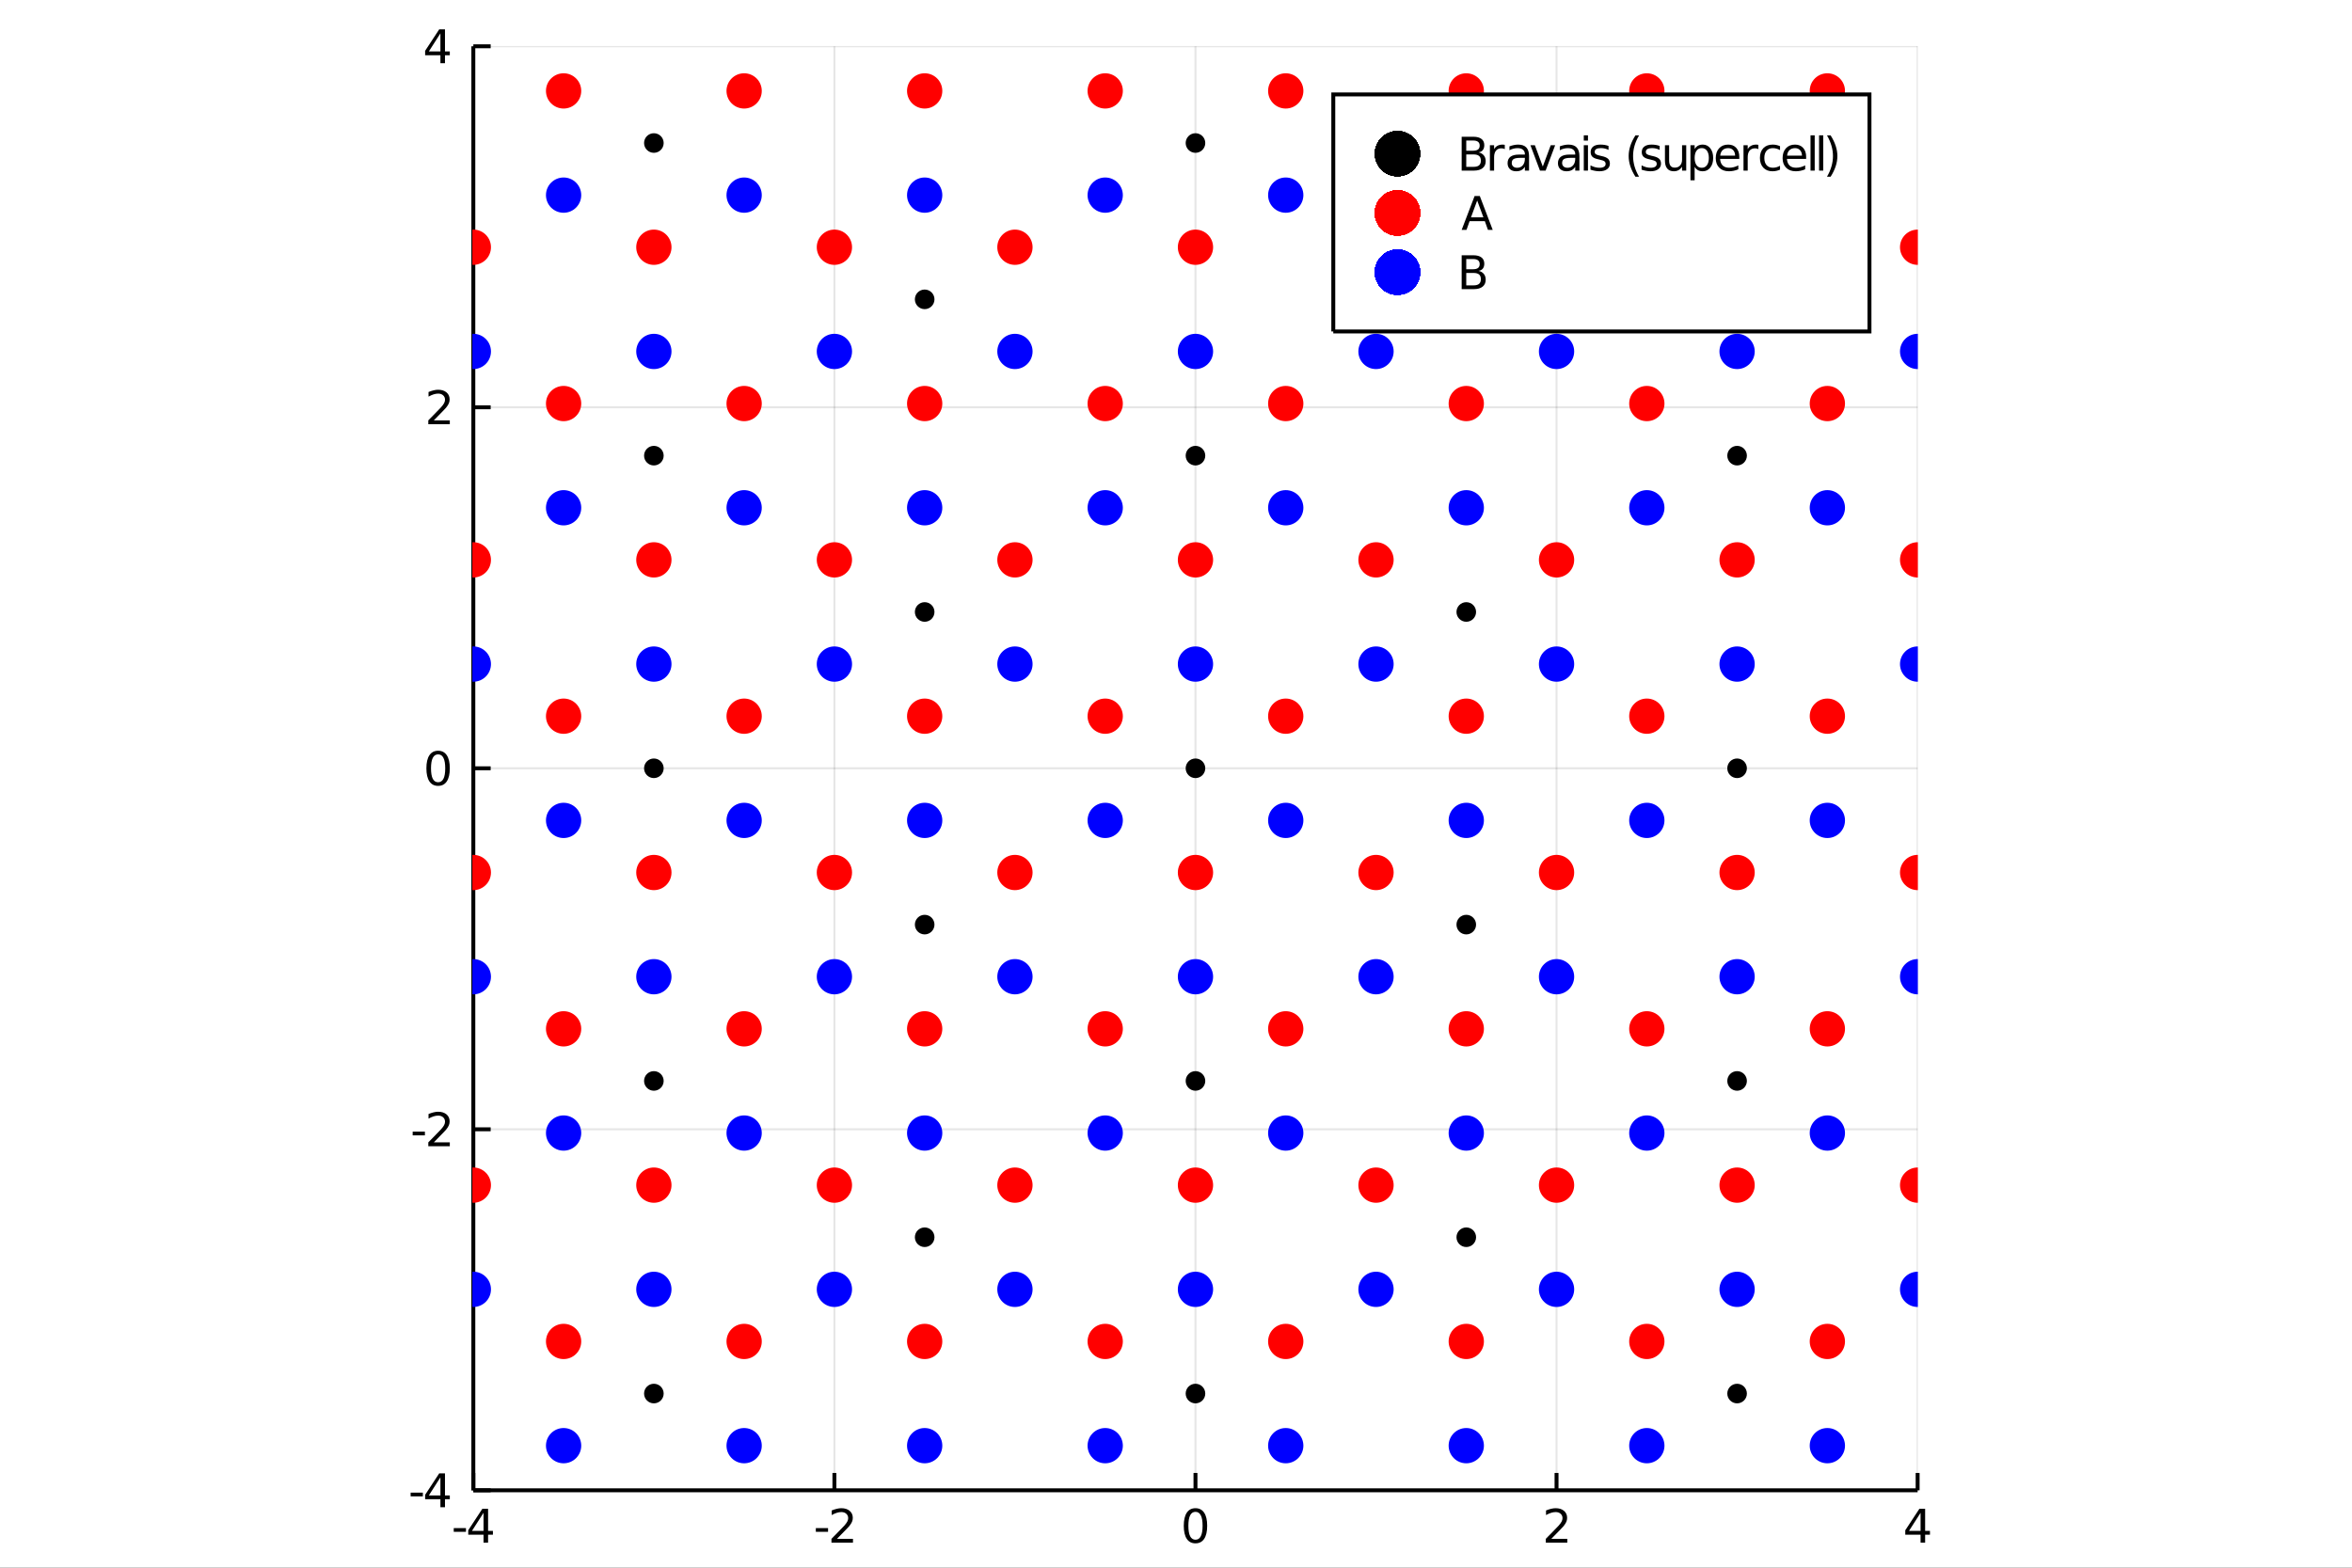 <?xml version="1.0" encoding="utf-8"?>
<svg xmlns="http://www.w3.org/2000/svg" xmlns:xlink="http://www.w3.org/1999/xlink" width="600" height="400" viewBox="0 0 2400 1600">
<rect x="0" y="0" width="2400" height="1600" fill="#333333" stroke="none"/>
<defs>
  <clipPath id="clip820">
    <rect x="0" y="0" width="2400" height="1600"/>
  </clipPath>
</defs>
<path clip-path="url(#clip820)" d="
M0 1600 L2400 1600 L2400 0 L0 0  Z
  " fill="#ffffff" fill-rule="evenodd" fill-opacity="1"/>
<defs>
  <clipPath id="clip821">
    <rect x="480" y="0" width="1681" height="1600"/>
  </clipPath>
</defs>
<path clip-path="url(#clip820)" d="
M482.992 1521.01 L1956.76 1521.01 L1956.76 47.244 L482.992 47.244  Z
  " fill="#ffffff" fill-rule="evenodd" fill-opacity="1"/>
<defs>
  <clipPath id="clip822">
    <rect x="482" y="47" width="1475" height="1475"/>
  </clipPath>
</defs>
<polyline clip-path="url(#clip822)" style="stroke:#000000; stroke-width:2; stroke-opacity:0.1; fill:none" points="
  482.992,1521.01 482.992,47.244 
  "/>
<polyline clip-path="url(#clip822)" style="stroke:#000000; stroke-width:2; stroke-opacity:0.1; fill:none" points="
  851.433,1521.01 851.433,47.244 
  "/>
<polyline clip-path="url(#clip822)" style="stroke:#000000; stroke-width:2; stroke-opacity:0.1; fill:none" points="
  1219.87,1521.01 1219.87,47.244 
  "/>
<polyline clip-path="url(#clip822)" style="stroke:#000000; stroke-width:2; stroke-opacity:0.1; fill:none" points="
  1588.31,1521.01 1588.31,47.244 
  "/>
<polyline clip-path="url(#clip822)" style="stroke:#000000; stroke-width:2; stroke-opacity:0.1; fill:none" points="
  1956.76,1521.01 1956.76,47.244 
  "/>
<polyline clip-path="url(#clip822)" style="stroke:#000000; stroke-width:2; stroke-opacity:0.1; fill:none" points="
  482.992,1521.01 1956.76,1521.01 
  "/>
<polyline clip-path="url(#clip822)" style="stroke:#000000; stroke-width:2; stroke-opacity:0.1; fill:none" points="
  482.992,1152.57 1956.76,1152.57 
  "/>
<polyline clip-path="url(#clip822)" style="stroke:#000000; stroke-width:2; stroke-opacity:0.1; fill:none" points="
  482.992,784.126 1956.76,784.126 
  "/>
<polyline clip-path="url(#clip822)" style="stroke:#000000; stroke-width:2; stroke-opacity:0.1; fill:none" points="
  482.992,415.685 1956.76,415.685 
  "/>
<polyline clip-path="url(#clip822)" style="stroke:#000000; stroke-width:2; stroke-opacity:0.1; fill:none" points="
  482.992,47.244 1956.76,47.244 
  "/>
<polyline clip-path="url(#clip820)" style="stroke:#000000; stroke-width:4; stroke-opacity:1; fill:none" points="
  482.992,1521.01 1956.76,1521.01 
  "/>
<polyline clip-path="url(#clip820)" style="stroke:#000000; stroke-width:4; stroke-opacity:1; fill:none" points="
  482.992,1521.01 482.992,47.244 
  "/>
<polyline clip-path="url(#clip820)" style="stroke:#000000; stroke-width:4; stroke-opacity:1; fill:none" points="
  482.992,1521.01 482.992,1503.32 
  "/>
<polyline clip-path="url(#clip820)" style="stroke:#000000; stroke-width:4; stroke-opacity:1; fill:none" points="
  851.433,1521.01 851.433,1503.32 
  "/>
<polyline clip-path="url(#clip820)" style="stroke:#000000; stroke-width:4; stroke-opacity:1; fill:none" points="
  1219.87,1521.01 1219.87,1503.32 
  "/>
<polyline clip-path="url(#clip820)" style="stroke:#000000; stroke-width:4; stroke-opacity:1; fill:none" points="
  1588.31,1521.01 1588.31,1503.32 
  "/>
<polyline clip-path="url(#clip820)" style="stroke:#000000; stroke-width:4; stroke-opacity:1; fill:none" points="
  1956.76,1521.01 1956.76,1503.32 
  "/>
<polyline clip-path="url(#clip820)" style="stroke:#000000; stroke-width:4; stroke-opacity:1; fill:none" points="
  482.992,1521.01 500.677,1521.01 
  "/>
<polyline clip-path="url(#clip820)" style="stroke:#000000; stroke-width:4; stroke-opacity:1; fill:none" points="
  482.992,1152.57 500.677,1152.57 
  "/>
<polyline clip-path="url(#clip820)" style="stroke:#000000; stroke-width:4; stroke-opacity:1; fill:none" points="
  482.992,784.126 500.677,784.126 
  "/>
<polyline clip-path="url(#clip820)" style="stroke:#000000; stroke-width:4; stroke-opacity:1; fill:none" points="
  482.992,415.685 500.677,415.685 
  "/>
<polyline clip-path="url(#clip820)" style="stroke:#000000; stroke-width:4; stroke-opacity:1; fill:none" points="
  482.992,47.244 500.677,47.244 
  "/>
<path clip-path="url(#clip820)" d="M 0 0 M463.004 1559.6 L475.481 1559.6 L475.481 1563.39 L463.004 1563.39 L463.004 1559.6 Z" fill="#000000" fill-rule="evenodd" fill-opacity="1" /><path clip-path="url(#clip820)" d="M 0 0 M493.397 1543.99 L481.592 1562.44 L493.397 1562.44 L493.397 1543.99 M492.17 1539.92 L498.05 1539.92 L498.05 1562.44 L502.98 1562.44 L502.98 1566.33 L498.05 1566.33 L498.05 1574.48 L493.397 1574.48 L493.397 1566.33 L477.795 1566.33 L477.795 1561.82 L492.17 1539.92 Z" fill="#000000" fill-rule="evenodd" fill-opacity="1" /><path clip-path="url(#clip820)" d="M 0 0 M832.486 1559.6 L844.963 1559.6 L844.963 1563.39 L832.486 1563.39 L832.486 1559.6 Z" fill="#000000" fill-rule="evenodd" fill-opacity="1" /><path clip-path="url(#clip820)" d="M 0 0 M854.06 1570.54 L870.38 1570.54 L870.38 1574.48 L848.435 1574.48 L848.435 1570.54 Q851.097 1567.79 855.681 1563.16 Q860.287 1558.51 861.468 1557.17 Q863.713 1554.64 864.593 1552.91 Q865.495 1551.15 865.495 1549.46 Q865.495 1546.7 863.551 1544.97 Q861.63 1543.23 858.528 1543.23 Q856.329 1543.23 853.875 1543.99 Q851.445 1544.76 848.667 1546.31 L848.667 1541.59 Q851.491 1540.45 853.945 1539.87 Q856.398 1539.29 858.435 1539.29 Q863.806 1539.29 867 1541.98 Q870.195 1544.67 870.195 1549.16 Q870.195 1551.29 869.384 1553.21 Q868.597 1555.1 866.491 1557.7 Q865.912 1558.37 862.81 1561.59 Q859.708 1564.78 854.06 1570.54 Z" fill="#000000" fill-rule="evenodd" fill-opacity="1" /><path clip-path="url(#clip820)" d="M 0 0 M1219.87 1543 Q1216.26 1543 1214.43 1546.56 Q1212.63 1550.11 1212.63 1557.23 Q1212.63 1564.34 1214.43 1567.91 Q1216.26 1571.45 1219.87 1571.45 Q1223.51 1571.45 1225.31 1567.91 Q1227.14 1564.34 1227.14 1557.23 Q1227.14 1550.11 1225.31 1546.56 Q1223.51 1543 1219.87 1543 M1219.87 1539.29 Q1225.68 1539.29 1228.74 1543.9 Q1231.82 1548.48 1231.82 1557.23 Q1231.82 1565.96 1228.74 1570.57 Q1225.68 1575.15 1219.87 1575.15 Q1214.06 1575.15 1210.99 1570.57 Q1207.93 1565.96 1207.93 1557.23 Q1207.93 1548.48 1210.99 1543.9 Q1214.06 1539.29 1219.87 1539.29 Z" fill="#000000" fill-rule="evenodd" fill-opacity="1" /><path clip-path="url(#clip820)" d="M 0 0 M1582.97 1570.54 L1599.29 1570.54 L1599.29 1574.48 L1577.34 1574.48 L1577.34 1570.54 Q1580 1567.79 1584.59 1563.16 Q1589.19 1558.51 1590.38 1557.17 Q1592.62 1554.64 1593.5 1552.91 Q1594.4 1551.15 1594.4 1549.46 Q1594.4 1546.7 1592.46 1544.97 Q1590.54 1543.23 1587.44 1543.23 Q1585.24 1543.23 1582.78 1543.99 Q1580.35 1544.76 1577.57 1546.31 L1577.57 1541.59 Q1580.4 1540.45 1582.85 1539.87 Q1585.31 1539.29 1587.34 1539.29 Q1592.71 1539.29 1595.91 1541.98 Q1599.1 1544.67 1599.1 1549.16 Q1599.1 1551.29 1598.29 1553.21 Q1597.5 1555.1 1595.4 1557.7 Q1594.82 1558.37 1591.72 1561.59 Q1588.62 1564.78 1582.97 1570.54 Z" fill="#000000" fill-rule="evenodd" fill-opacity="1" /><path clip-path="url(#clip820)" d="M 0 0 M1959.77 1543.99 L1947.96 1562.44 L1959.77 1562.44 L1959.77 1543.99 M1958.54 1539.92 L1964.42 1539.92 L1964.42 1562.44 L1969.35 1562.44 L1969.35 1566.33 L1964.42 1566.33 L1964.42 1574.48 L1959.77 1574.48 L1959.77 1566.33 L1944.16 1566.33 L1944.16 1561.82 L1958.54 1539.92 Z" fill="#000000" fill-rule="evenodd" fill-opacity="1" /><path clip-path="url(#clip820)" d="M 0 0 M419.015 1523.4 L431.492 1523.4 L431.492 1527.2 L419.015 1527.2 L419.015 1523.4 Z" fill="#000000" fill-rule="evenodd" fill-opacity="1" /><path clip-path="url(#clip820)" d="M 0 0 M449.409 1507.8 L437.603 1526.25 L449.409 1526.25 L449.409 1507.8 M448.182 1503.73 L454.062 1503.73 L454.062 1526.25 L458.992 1526.25 L458.992 1530.14 L454.062 1530.14 L454.062 1538.29 L449.409 1538.29 L449.409 1530.14 L433.807 1530.14 L433.807 1525.63 L448.182 1503.73 Z" fill="#000000" fill-rule="evenodd" fill-opacity="1" /><path clip-path="url(#clip820)" d="M 0 0 M421.099 1154.96 L433.576 1154.96 L433.576 1158.76 L421.099 1158.76 L421.099 1154.96 Z" fill="#000000" fill-rule="evenodd" fill-opacity="1" /><path clip-path="url(#clip820)" d="M 0 0 M442.673 1165.91 L458.992 1165.91 L458.992 1169.85 L437.048 1169.85 L437.048 1165.91 Q439.71 1163.16 444.293 1158.53 Q448.9 1153.87 450.08 1152.53 Q452.325 1150.01 453.205 1148.27 Q454.108 1146.51 454.108 1144.82 Q454.108 1142.07 452.163 1140.33 Q450.242 1138.6 447.14 1138.6 Q444.941 1138.6 442.488 1139.36 Q440.057 1140.12 437.279 1141.68 L437.279 1136.95 Q440.103 1135.82 442.557 1135.24 Q445.011 1134.66 447.048 1134.66 Q452.418 1134.66 455.613 1137.35 Q458.807 1140.03 458.807 1144.52 Q458.807 1146.65 457.997 1148.57 Q457.21 1150.47 455.103 1153.06 Q454.525 1153.74 451.423 1156.95 Q448.321 1160.15 442.673 1165.91 Z" fill="#000000" fill-rule="evenodd" fill-opacity="1" /><path clip-path="url(#clip820)" d="M 0 0 M447.048 769.925 Q443.437 769.925 441.608 773.489 Q439.802 777.031 439.802 784.161 Q439.802 791.267 441.608 794.832 Q443.437 798.374 447.048 798.374 Q450.682 798.374 452.488 794.832 Q454.316 791.267 454.316 784.161 Q454.316 777.031 452.488 773.489 Q450.682 769.925 447.048 769.925 M447.048 766.221 Q452.858 766.221 455.913 770.827 Q458.992 775.411 458.992 784.161 Q458.992 792.888 455.913 797.494 Q452.858 802.077 447.048 802.077 Q441.238 802.077 438.159 797.494 Q435.103 792.888 435.103 784.161 Q435.103 775.411 438.159 770.827 Q441.238 766.221 447.048 766.221 Z" fill="#000000" fill-rule="evenodd" fill-opacity="1" /><path clip-path="url(#clip820)" d="M 0 0 M442.673 429.03 L458.992 429.03 L458.992 432.965 L437.048 432.965 L437.048 429.03 Q439.71 426.275 444.293 421.646 Q448.9 416.993 450.08 415.65 Q452.325 413.127 453.205 411.391 Q454.108 409.632 454.108 407.942 Q454.108 405.187 452.163 403.451 Q450.242 401.715 447.14 401.715 Q444.941 401.715 442.488 402.479 Q440.057 403.243 437.279 404.794 L437.279 400.072 Q440.103 398.937 442.557 398.359 Q445.011 397.78 447.048 397.78 Q452.418 397.78 455.613 400.465 Q458.807 403.15 458.807 407.641 Q458.807 409.771 457.997 411.692 Q457.21 413.59 455.103 416.183 Q454.525 416.854 451.423 420.072 Q448.321 423.266 442.673 429.03 Z" fill="#000000" fill-rule="evenodd" fill-opacity="1" /><path clip-path="url(#clip820)" d="M 0 0 M449.409 34.038 L437.603 52.487 L449.409 52.487 L449.409 34.038 M448.182 29.964 L454.062 29.964 L454.062 52.487 L458.992 52.487 L458.992 56.376 L454.062 56.376 L454.062 64.524 L449.409 64.524 L449.409 56.376 L433.807 56.376 L433.807 51.862 L448.182 29.964 Z" fill="#000000" fill-rule="evenodd" fill-opacity="1" /><circle clip-path="url(#clip822)" cx="667.213" cy="1422.28" r="10" fill="#000000" fill-rule="evenodd" fill-opacity="1" stroke="none"/>
<circle clip-path="url(#clip822)" cx="1219.87" cy="1422.28" r="10" fill="#000000" fill-rule="evenodd" fill-opacity="1" stroke="none"/>
<circle clip-path="url(#clip822)" cx="943.543" cy="1262.74" r="10" fill="#000000" fill-rule="evenodd" fill-opacity="1" stroke="none"/>
<circle clip-path="url(#clip822)" cx="667.213" cy="1103.21" r="10" fill="#000000" fill-rule="evenodd" fill-opacity="1" stroke="none"/>
<circle clip-path="url(#clip822)" cx="1772.54" cy="1422.28" r="10" fill="#000000" fill-rule="evenodd" fill-opacity="1" stroke="none"/>
<circle clip-path="url(#clip822)" cx="1496.2" cy="1262.74" r="10" fill="#000000" fill-rule="evenodd" fill-opacity="1" stroke="none"/>
<circle clip-path="url(#clip822)" cx="1219.87" cy="1103.21" r="10" fill="#000000" fill-rule="evenodd" fill-opacity="1" stroke="none"/>
<circle clip-path="url(#clip822)" cx="943.543" cy="943.666" r="10" fill="#000000" fill-rule="evenodd" fill-opacity="1" stroke="none"/>
<circle clip-path="url(#clip822)" cx="667.213" cy="784.126" r="10" fill="#000000" fill-rule="evenodd" fill-opacity="1" stroke="none"/>
<circle clip-path="url(#clip822)" cx="1772.54" cy="1103.21" r="10" fill="#000000" fill-rule="evenodd" fill-opacity="1" stroke="none"/>
<circle clip-path="url(#clip822)" cx="1496.2" cy="943.666" r="10" fill="#000000" fill-rule="evenodd" fill-opacity="1" stroke="none"/>
<circle clip-path="url(#clip822)" cx="1219.87" cy="784.126" r="10" fill="#000000" fill-rule="evenodd" fill-opacity="1" stroke="none"/>
<circle clip-path="url(#clip822)" cx="943.543" cy="624.586" r="10" fill="#000000" fill-rule="evenodd" fill-opacity="1" stroke="none"/>
<circle clip-path="url(#clip822)" cx="667.213" cy="465.047" r="10" fill="#000000" fill-rule="evenodd" fill-opacity="1" stroke="none"/>
<circle clip-path="url(#clip822)" cx="1772.54" cy="784.126" r="10" fill="#000000" fill-rule="evenodd" fill-opacity="1" stroke="none"/>
<circle clip-path="url(#clip822)" cx="1496.2" cy="624.586" r="10" fill="#000000" fill-rule="evenodd" fill-opacity="1" stroke="none"/>
<circle clip-path="url(#clip822)" cx="1219.87" cy="465.047" r="10" fill="#000000" fill-rule="evenodd" fill-opacity="1" stroke="none"/>
<circle clip-path="url(#clip822)" cx="943.543" cy="305.507" r="10" fill="#000000" fill-rule="evenodd" fill-opacity="1" stroke="none"/>
<circle clip-path="url(#clip822)" cx="667.213" cy="145.968" r="10" fill="#000000" fill-rule="evenodd" fill-opacity="1" stroke="none"/>
<circle clip-path="url(#clip822)" cx="1772.54" cy="465.047" r="10" fill="#000000" fill-rule="evenodd" fill-opacity="1" stroke="none"/>
<circle clip-path="url(#clip822)" cx="1496.2" cy="305.507" r="10" fill="#000000" fill-rule="evenodd" fill-opacity="1" stroke="none"/>
<circle clip-path="url(#clip822)" cx="1219.87" cy="145.968" r="10" fill="#000000" fill-rule="evenodd" fill-opacity="1" stroke="none"/>
<circle clip-path="url(#clip822)" cx="1772.54" cy="145.968" r="10" fill="#000000" fill-rule="evenodd" fill-opacity="1" stroke="none"/>
<circle clip-path="url(#clip822)" cx="575.102" cy="1369.1" r="18" fill="#ff0000" fill-rule="evenodd" fill-opacity="1" stroke="#000000" stroke-opacity="1" stroke-width="0"/>
<circle clip-path="url(#clip822)" cx="943.543" cy="1369.1" r="18" fill="#ff0000" fill-rule="evenodd" fill-opacity="1" stroke="#000000" stroke-opacity="1" stroke-width="0"/>
<circle clip-path="url(#clip822)" cx="1127.76" cy="1369.1" r="18" fill="#ff0000" fill-rule="evenodd" fill-opacity="1" stroke="#000000" stroke-opacity="1" stroke-width="0"/>
<circle clip-path="url(#clip822)" cx="759.323" cy="1369.1" r="18" fill="#ff0000" fill-rule="evenodd" fill-opacity="1" stroke="#000000" stroke-opacity="1" stroke-width="0"/>
<circle clip-path="url(#clip822)" cx="667.213" cy="1209.56" r="18" fill="#ff0000" fill-rule="evenodd" fill-opacity="1" stroke="#000000" stroke-opacity="1" stroke-width="0"/>
<circle clip-path="url(#clip822)" cx="851.433" cy="1209.56" r="18" fill="#ff0000" fill-rule="evenodd" fill-opacity="1" stroke="#000000" stroke-opacity="1" stroke-width="0"/>
<circle clip-path="url(#clip822)" cx="482.992" cy="1209.56" r="18" fill="#ff0000" fill-rule="evenodd" fill-opacity="1" stroke="#000000" stroke-opacity="1" stroke-width="0"/>
<circle clip-path="url(#clip822)" cx="575.102" cy="1050.03" r="18" fill="#ff0000" fill-rule="evenodd" fill-opacity="1" stroke="#000000" stroke-opacity="1" stroke-width="0"/>
<circle clip-path="url(#clip822)" cx="1496.2" cy="1369.1" r="18" fill="#ff0000" fill-rule="evenodd" fill-opacity="1" stroke="#000000" stroke-opacity="1" stroke-width="0"/>
<circle clip-path="url(#clip822)" cx="1680.43" cy="1369.1" r="18" fill="#ff0000" fill-rule="evenodd" fill-opacity="1" stroke="#000000" stroke-opacity="1" stroke-width="0"/>
<circle clip-path="url(#clip822)" cx="1311.98" cy="1369.1" r="18" fill="#ff0000" fill-rule="evenodd" fill-opacity="1" stroke="#000000" stroke-opacity="1" stroke-width="0"/>
<circle clip-path="url(#clip822)" cx="1219.87" cy="1209.56" r="18" fill="#ff0000" fill-rule="evenodd" fill-opacity="1" stroke="#000000" stroke-opacity="1" stroke-width="0"/>
<circle clip-path="url(#clip822)" cx="1404.09" cy="1209.56" r="18" fill="#ff0000" fill-rule="evenodd" fill-opacity="1" stroke="#000000" stroke-opacity="1" stroke-width="0"/>
<circle clip-path="url(#clip822)" cx="1035.65" cy="1209.56" r="18" fill="#ff0000" fill-rule="evenodd" fill-opacity="1" stroke="#000000" stroke-opacity="1" stroke-width="0"/>
<circle clip-path="url(#clip822)" cx="943.543" cy="1050.03" r="18" fill="#ff0000" fill-rule="evenodd" fill-opacity="1" stroke="#000000" stroke-opacity="1" stroke-width="0"/>
<circle clip-path="url(#clip822)" cx="1127.76" cy="1050.03" r="18" fill="#ff0000" fill-rule="evenodd" fill-opacity="1" stroke="#000000" stroke-opacity="1" stroke-width="0"/>
<circle clip-path="url(#clip822)" cx="759.323" cy="1050.03" r="18" fill="#ff0000" fill-rule="evenodd" fill-opacity="1" stroke="#000000" stroke-opacity="1" stroke-width="0"/>
<circle clip-path="url(#clip822)" cx="667.213" cy="890.486" r="18" fill="#ff0000" fill-rule="evenodd" fill-opacity="1" stroke="#000000" stroke-opacity="1" stroke-width="0"/>
<circle clip-path="url(#clip822)" cx="851.433" cy="890.486" r="18" fill="#ff0000" fill-rule="evenodd" fill-opacity="1" stroke="#000000" stroke-opacity="1" stroke-width="0"/>
<circle clip-path="url(#clip822)" cx="482.992" cy="890.486" r="18" fill="#ff0000" fill-rule="evenodd" fill-opacity="1" stroke="#000000" stroke-opacity="1" stroke-width="0"/>
<circle clip-path="url(#clip822)" cx="575.102" cy="730.946" r="18" fill="#ff0000" fill-rule="evenodd" fill-opacity="1" stroke="#000000" stroke-opacity="1" stroke-width="0"/>
<circle clip-path="url(#clip822)" cx="1864.65" cy="1369.1" r="18" fill="#ff0000" fill-rule="evenodd" fill-opacity="1" stroke="#000000" stroke-opacity="1" stroke-width="0"/>
<circle clip-path="url(#clip822)" cx="1772.54" cy="1209.56" r="18" fill="#ff0000" fill-rule="evenodd" fill-opacity="1" stroke="#000000" stroke-opacity="1" stroke-width="0"/>
<circle clip-path="url(#clip822)" cx="1956.76" cy="1209.56" r="18" fill="#ff0000" fill-rule="evenodd" fill-opacity="1" stroke="#000000" stroke-opacity="1" stroke-width="0"/>
<circle clip-path="url(#clip822)" cx="1588.31" cy="1209.56" r="18" fill="#ff0000" fill-rule="evenodd" fill-opacity="1" stroke="#000000" stroke-opacity="1" stroke-width="0"/>
<circle clip-path="url(#clip822)" cx="1496.2" cy="1050.03" r="18" fill="#ff0000" fill-rule="evenodd" fill-opacity="1" stroke="#000000" stroke-opacity="1" stroke-width="0"/>
<circle clip-path="url(#clip822)" cx="1680.43" cy="1050.03" r="18" fill="#ff0000" fill-rule="evenodd" fill-opacity="1" stroke="#000000" stroke-opacity="1" stroke-width="0"/>
<circle clip-path="url(#clip822)" cx="1311.98" cy="1050.03" r="18" fill="#ff0000" fill-rule="evenodd" fill-opacity="1" stroke="#000000" stroke-opacity="1" stroke-width="0"/>
<circle clip-path="url(#clip822)" cx="1219.87" cy="890.486" r="18" fill="#ff0000" fill-rule="evenodd" fill-opacity="1" stroke="#000000" stroke-opacity="1" stroke-width="0"/>
<circle clip-path="url(#clip822)" cx="1404.09" cy="890.486" r="18" fill="#ff0000" fill-rule="evenodd" fill-opacity="1" stroke="#000000" stroke-opacity="1" stroke-width="0"/>
<circle clip-path="url(#clip822)" cx="1035.65" cy="890.486" r="18" fill="#ff0000" fill-rule="evenodd" fill-opacity="1" stroke="#000000" stroke-opacity="1" stroke-width="0"/>
<circle clip-path="url(#clip822)" cx="943.543" cy="730.946" r="18" fill="#ff0000" fill-rule="evenodd" fill-opacity="1" stroke="#000000" stroke-opacity="1" stroke-width="0"/>
<circle clip-path="url(#clip822)" cx="1127.76" cy="730.946" r="18" fill="#ff0000" fill-rule="evenodd" fill-opacity="1" stroke="#000000" stroke-opacity="1" stroke-width="0"/>
<circle clip-path="url(#clip822)" cx="759.323" cy="730.946" r="18" fill="#ff0000" fill-rule="evenodd" fill-opacity="1" stroke="#000000" stroke-opacity="1" stroke-width="0"/>
<circle clip-path="url(#clip822)" cx="667.213" cy="571.407" r="18" fill="#ff0000" fill-rule="evenodd" fill-opacity="1" stroke="#000000" stroke-opacity="1" stroke-width="0"/>
<circle clip-path="url(#clip822)" cx="851.433" cy="571.407" r="18" fill="#ff0000" fill-rule="evenodd" fill-opacity="1" stroke="#000000" stroke-opacity="1" stroke-width="0"/>
<circle clip-path="url(#clip822)" cx="482.992" cy="571.407" r="18" fill="#ff0000" fill-rule="evenodd" fill-opacity="1" stroke="#000000" stroke-opacity="1" stroke-width="0"/>
<circle clip-path="url(#clip822)" cx="575.102" cy="411.867" r="18" fill="#ff0000" fill-rule="evenodd" fill-opacity="1" stroke="#000000" stroke-opacity="1" stroke-width="0"/>
<circle clip-path="url(#clip822)" cx="1864.65" cy="1050.03" r="18" fill="#ff0000" fill-rule="evenodd" fill-opacity="1" stroke="#000000" stroke-opacity="1" stroke-width="0"/>
<circle clip-path="url(#clip822)" cx="1772.54" cy="890.486" r="18" fill="#ff0000" fill-rule="evenodd" fill-opacity="1" stroke="#000000" stroke-opacity="1" stroke-width="0"/>
<circle clip-path="url(#clip822)" cx="1956.76" cy="890.486" r="18" fill="#ff0000" fill-rule="evenodd" fill-opacity="1" stroke="#000000" stroke-opacity="1" stroke-width="0"/>
<circle clip-path="url(#clip822)" cx="1588.31" cy="890.486" r="18" fill="#ff0000" fill-rule="evenodd" fill-opacity="1" stroke="#000000" stroke-opacity="1" stroke-width="0"/>
<circle clip-path="url(#clip822)" cx="1496.2" cy="730.946" r="18" fill="#ff0000" fill-rule="evenodd" fill-opacity="1" stroke="#000000" stroke-opacity="1" stroke-width="0"/>
<circle clip-path="url(#clip822)" cx="1680.43" cy="730.946" r="18" fill="#ff0000" fill-rule="evenodd" fill-opacity="1" stroke="#000000" stroke-opacity="1" stroke-width="0"/>
<circle clip-path="url(#clip822)" cx="1311.98" cy="730.946" r="18" fill="#ff0000" fill-rule="evenodd" fill-opacity="1" stroke="#000000" stroke-opacity="1" stroke-width="0"/>
<circle clip-path="url(#clip822)" cx="1219.87" cy="571.407" r="18" fill="#ff0000" fill-rule="evenodd" fill-opacity="1" stroke="#000000" stroke-opacity="1" stroke-width="0"/>
<circle clip-path="url(#clip822)" cx="1404.09" cy="571.407" r="18" fill="#ff0000" fill-rule="evenodd" fill-opacity="1" stroke="#000000" stroke-opacity="1" stroke-width="0"/>
<circle clip-path="url(#clip822)" cx="1035.65" cy="571.407" r="18" fill="#ff0000" fill-rule="evenodd" fill-opacity="1" stroke="#000000" stroke-opacity="1" stroke-width="0"/>
<circle clip-path="url(#clip822)" cx="943.543" cy="411.867" r="18" fill="#ff0000" fill-rule="evenodd" fill-opacity="1" stroke="#000000" stroke-opacity="1" stroke-width="0"/>
<circle clip-path="url(#clip822)" cx="1127.76" cy="411.867" r="18" fill="#ff0000" fill-rule="evenodd" fill-opacity="1" stroke="#000000" stroke-opacity="1" stroke-width="0"/>
<circle clip-path="url(#clip822)" cx="759.323" cy="411.867" r="18" fill="#ff0000" fill-rule="evenodd" fill-opacity="1" stroke="#000000" stroke-opacity="1" stroke-width="0"/>
<circle clip-path="url(#clip822)" cx="667.213" cy="252.327" r="18" fill="#ff0000" fill-rule="evenodd" fill-opacity="1" stroke="#000000" stroke-opacity="1" stroke-width="0"/>
<circle clip-path="url(#clip822)" cx="851.433" cy="252.327" r="18" fill="#ff0000" fill-rule="evenodd" fill-opacity="1" stroke="#000000" stroke-opacity="1" stroke-width="0"/>
<circle clip-path="url(#clip822)" cx="482.992" cy="252.327" r="18" fill="#ff0000" fill-rule="evenodd" fill-opacity="1" stroke="#000000" stroke-opacity="1" stroke-width="0"/>
<circle clip-path="url(#clip822)" cx="575.102" cy="92.788" r="18" fill="#ff0000" fill-rule="evenodd" fill-opacity="1" stroke="#000000" stroke-opacity="1" stroke-width="0"/>
<circle clip-path="url(#clip822)" cx="1864.65" cy="730.946" r="18" fill="#ff0000" fill-rule="evenodd" fill-opacity="1" stroke="#000000" stroke-opacity="1" stroke-width="0"/>
<circle clip-path="url(#clip822)" cx="1772.54" cy="571.407" r="18" fill="#ff0000" fill-rule="evenodd" fill-opacity="1" stroke="#000000" stroke-opacity="1" stroke-width="0"/>
<circle clip-path="url(#clip822)" cx="1956.76" cy="571.407" r="18" fill="#ff0000" fill-rule="evenodd" fill-opacity="1" stroke="#000000" stroke-opacity="1" stroke-width="0"/>
<circle clip-path="url(#clip822)" cx="1588.31" cy="571.407" r="18" fill="#ff0000" fill-rule="evenodd" fill-opacity="1" stroke="#000000" stroke-opacity="1" stroke-width="0"/>
<circle clip-path="url(#clip822)" cx="1496.2" cy="411.867" r="18" fill="#ff0000" fill-rule="evenodd" fill-opacity="1" stroke="#000000" stroke-opacity="1" stroke-width="0"/>
<circle clip-path="url(#clip822)" cx="1680.43" cy="411.867" r="18" fill="#ff0000" fill-rule="evenodd" fill-opacity="1" stroke="#000000" stroke-opacity="1" stroke-width="0"/>
<circle clip-path="url(#clip822)" cx="1311.98" cy="411.867" r="18" fill="#ff0000" fill-rule="evenodd" fill-opacity="1" stroke="#000000" stroke-opacity="1" stroke-width="0"/>
<circle clip-path="url(#clip822)" cx="1219.87" cy="252.327" r="18" fill="#ff0000" fill-rule="evenodd" fill-opacity="1" stroke="#000000" stroke-opacity="1" stroke-width="0"/>
<circle clip-path="url(#clip822)" cx="1404.09" cy="252.327" r="18" fill="#ff0000" fill-rule="evenodd" fill-opacity="1" stroke="#000000" stroke-opacity="1" stroke-width="0"/>
<circle clip-path="url(#clip822)" cx="1035.65" cy="252.327" r="18" fill="#ff0000" fill-rule="evenodd" fill-opacity="1" stroke="#000000" stroke-opacity="1" stroke-width="0"/>
<circle clip-path="url(#clip822)" cx="943.543" cy="92.788" r="18" fill="#ff0000" fill-rule="evenodd" fill-opacity="1" stroke="#000000" stroke-opacity="1" stroke-width="0"/>
<circle clip-path="url(#clip822)" cx="1127.76" cy="92.788" r="18" fill="#ff0000" fill-rule="evenodd" fill-opacity="1" stroke="#000000" stroke-opacity="1" stroke-width="0"/>
<circle clip-path="url(#clip822)" cx="759.323" cy="92.788" r="18" fill="#ff0000" fill-rule="evenodd" fill-opacity="1" stroke="#000000" stroke-opacity="1" stroke-width="0"/>
<circle clip-path="url(#clip822)" cx="1864.65" cy="411.867" r="18" fill="#ff0000" fill-rule="evenodd" fill-opacity="1" stroke="#000000" stroke-opacity="1" stroke-width="0"/>
<circle clip-path="url(#clip822)" cx="1772.54" cy="252.327" r="18" fill="#ff0000" fill-rule="evenodd" fill-opacity="1" stroke="#000000" stroke-opacity="1" stroke-width="0"/>
<circle clip-path="url(#clip822)" cx="1956.76" cy="252.327" r="18" fill="#ff0000" fill-rule="evenodd" fill-opacity="1" stroke="#000000" stroke-opacity="1" stroke-width="0"/>
<circle clip-path="url(#clip822)" cx="1588.31" cy="252.327" r="18" fill="#ff0000" fill-rule="evenodd" fill-opacity="1" stroke="#000000" stroke-opacity="1" stroke-width="0"/>
<circle clip-path="url(#clip822)" cx="1496.2" cy="92.788" r="18" fill="#ff0000" fill-rule="evenodd" fill-opacity="1" stroke="#000000" stroke-opacity="1" stroke-width="0"/>
<circle clip-path="url(#clip822)" cx="1680.43" cy="92.788" r="18" fill="#ff0000" fill-rule="evenodd" fill-opacity="1" stroke="#000000" stroke-opacity="1" stroke-width="0"/>
<circle clip-path="url(#clip822)" cx="1311.98" cy="92.788" r="18" fill="#ff0000" fill-rule="evenodd" fill-opacity="1" stroke="#000000" stroke-opacity="1" stroke-width="0"/>
<circle clip-path="url(#clip822)" cx="1864.65" cy="92.788" r="18" fill="#ff0000" fill-rule="evenodd" fill-opacity="1" stroke="#000000" stroke-opacity="1" stroke-width="0"/>
<circle clip-path="url(#clip822)" cx="575.102" cy="1475.46" r="18" fill="#0000ff" fill-rule="evenodd" fill-opacity="1" stroke="#000000" stroke-opacity="1" stroke-width="0"/>
<circle clip-path="url(#clip822)" cx="943.543" cy="1475.46" r="18" fill="#0000ff" fill-rule="evenodd" fill-opacity="1" stroke="#000000" stroke-opacity="1" stroke-width="0"/>
<circle clip-path="url(#clip822)" cx="1127.76" cy="1475.46" r="18" fill="#0000ff" fill-rule="evenodd" fill-opacity="1" stroke="#000000" stroke-opacity="1" stroke-width="0"/>
<circle clip-path="url(#clip822)" cx="759.323" cy="1475.46" r="18" fill="#0000ff" fill-rule="evenodd" fill-opacity="1" stroke="#000000" stroke-opacity="1" stroke-width="0"/>
<circle clip-path="url(#clip822)" cx="667.213" cy="1315.92" r="18" fill="#0000ff" fill-rule="evenodd" fill-opacity="1" stroke="#000000" stroke-opacity="1" stroke-width="0"/>
<circle clip-path="url(#clip822)" cx="851.433" cy="1315.92" r="18" fill="#0000ff" fill-rule="evenodd" fill-opacity="1" stroke="#000000" stroke-opacity="1" stroke-width="0"/>
<circle clip-path="url(#clip822)" cx="482.992" cy="1315.92" r="18" fill="#0000ff" fill-rule="evenodd" fill-opacity="1" stroke="#000000" stroke-opacity="1" stroke-width="0"/>
<circle clip-path="url(#clip822)" cx="575.102" cy="1156.39" r="18" fill="#0000ff" fill-rule="evenodd" fill-opacity="1" stroke="#000000" stroke-opacity="1" stroke-width="0"/>
<circle clip-path="url(#clip822)" cx="1496.2" cy="1475.46" r="18" fill="#0000ff" fill-rule="evenodd" fill-opacity="1" stroke="#000000" stroke-opacity="1" stroke-width="0"/>
<circle clip-path="url(#clip822)" cx="1680.43" cy="1475.46" r="18" fill="#0000ff" fill-rule="evenodd" fill-opacity="1" stroke="#000000" stroke-opacity="1" stroke-width="0"/>
<circle clip-path="url(#clip822)" cx="1311.98" cy="1475.46" r="18" fill="#0000ff" fill-rule="evenodd" fill-opacity="1" stroke="#000000" stroke-opacity="1" stroke-width="0"/>
<circle clip-path="url(#clip822)" cx="1219.87" cy="1315.92" r="18" fill="#0000ff" fill-rule="evenodd" fill-opacity="1" stroke="#000000" stroke-opacity="1" stroke-width="0"/>
<circle clip-path="url(#clip822)" cx="1404.09" cy="1315.92" r="18" fill="#0000ff" fill-rule="evenodd" fill-opacity="1" stroke="#000000" stroke-opacity="1" stroke-width="0"/>
<circle clip-path="url(#clip822)" cx="1035.65" cy="1315.92" r="18" fill="#0000ff" fill-rule="evenodd" fill-opacity="1" stroke="#000000" stroke-opacity="1" stroke-width="0"/>
<circle clip-path="url(#clip822)" cx="943.543" cy="1156.39" r="18" fill="#0000ff" fill-rule="evenodd" fill-opacity="1" stroke="#000000" stroke-opacity="1" stroke-width="0"/>
<circle clip-path="url(#clip822)" cx="1127.76" cy="1156.39" r="18" fill="#0000ff" fill-rule="evenodd" fill-opacity="1" stroke="#000000" stroke-opacity="1" stroke-width="0"/>
<circle clip-path="url(#clip822)" cx="759.323" cy="1156.39" r="18" fill="#0000ff" fill-rule="evenodd" fill-opacity="1" stroke="#000000" stroke-opacity="1" stroke-width="0"/>
<circle clip-path="url(#clip822)" cx="667.213" cy="996.845" r="18" fill="#0000ff" fill-rule="evenodd" fill-opacity="1" stroke="#000000" stroke-opacity="1" stroke-width="0"/>
<circle clip-path="url(#clip822)" cx="851.433" cy="996.845" r="18" fill="#0000ff" fill-rule="evenodd" fill-opacity="1" stroke="#000000" stroke-opacity="1" stroke-width="0"/>
<circle clip-path="url(#clip822)" cx="482.992" cy="996.845" r="18" fill="#0000ff" fill-rule="evenodd" fill-opacity="1" stroke="#000000" stroke-opacity="1" stroke-width="0"/>
<circle clip-path="url(#clip822)" cx="575.102" cy="837.306" r="18" fill="#0000ff" fill-rule="evenodd" fill-opacity="1" stroke="#000000" stroke-opacity="1" stroke-width="0"/>
<circle clip-path="url(#clip822)" cx="1864.65" cy="1475.46" r="18" fill="#0000ff" fill-rule="evenodd" fill-opacity="1" stroke="#000000" stroke-opacity="1" stroke-width="0"/>
<circle clip-path="url(#clip822)" cx="1772.54" cy="1315.92" r="18" fill="#0000ff" fill-rule="evenodd" fill-opacity="1" stroke="#000000" stroke-opacity="1" stroke-width="0"/>
<circle clip-path="url(#clip822)" cx="1956.76" cy="1315.92" r="18" fill="#0000ff" fill-rule="evenodd" fill-opacity="1" stroke="#000000" stroke-opacity="1" stroke-width="0"/>
<circle clip-path="url(#clip822)" cx="1588.31" cy="1315.92" r="18" fill="#0000ff" fill-rule="evenodd" fill-opacity="1" stroke="#000000" stroke-opacity="1" stroke-width="0"/>
<circle clip-path="url(#clip822)" cx="1496.2" cy="1156.39" r="18" fill="#0000ff" fill-rule="evenodd" fill-opacity="1" stroke="#000000" stroke-opacity="1" stroke-width="0"/>
<circle clip-path="url(#clip822)" cx="1680.43" cy="1156.39" r="18" fill="#0000ff" fill-rule="evenodd" fill-opacity="1" stroke="#000000" stroke-opacity="1" stroke-width="0"/>
<circle clip-path="url(#clip822)" cx="1311.98" cy="1156.39" r="18" fill="#0000ff" fill-rule="evenodd" fill-opacity="1" stroke="#000000" stroke-opacity="1" stroke-width="0"/>
<circle clip-path="url(#clip822)" cx="1219.87" cy="996.845" r="18" fill="#0000ff" fill-rule="evenodd" fill-opacity="1" stroke="#000000" stroke-opacity="1" stroke-width="0"/>
<circle clip-path="url(#clip822)" cx="1404.09" cy="996.845" r="18" fill="#0000ff" fill-rule="evenodd" fill-opacity="1" stroke="#000000" stroke-opacity="1" stroke-width="0"/>
<circle clip-path="url(#clip822)" cx="1035.65" cy="996.845" r="18" fill="#0000ff" fill-rule="evenodd" fill-opacity="1" stroke="#000000" stroke-opacity="1" stroke-width="0"/>
<circle clip-path="url(#clip822)" cx="943.543" cy="837.306" r="18" fill="#0000ff" fill-rule="evenodd" fill-opacity="1" stroke="#000000" stroke-opacity="1" stroke-width="0"/>
<circle clip-path="url(#clip822)" cx="1127.76" cy="837.306" r="18" fill="#0000ff" fill-rule="evenodd" fill-opacity="1" stroke="#000000" stroke-opacity="1" stroke-width="0"/>
<circle clip-path="url(#clip822)" cx="759.323" cy="837.306" r="18" fill="#0000ff" fill-rule="evenodd" fill-opacity="1" stroke="#000000" stroke-opacity="1" stroke-width="0"/>
<circle clip-path="url(#clip822)" cx="667.213" cy="677.766" r="18" fill="#0000ff" fill-rule="evenodd" fill-opacity="1" stroke="#000000" stroke-opacity="1" stroke-width="0"/>
<circle clip-path="url(#clip822)" cx="851.433" cy="677.766" r="18" fill="#0000ff" fill-rule="evenodd" fill-opacity="1" stroke="#000000" stroke-opacity="1" stroke-width="0"/>
<circle clip-path="url(#clip822)" cx="482.992" cy="677.766" r="18" fill="#0000ff" fill-rule="evenodd" fill-opacity="1" stroke="#000000" stroke-opacity="1" stroke-width="0"/>
<circle clip-path="url(#clip822)" cx="575.102" cy="518.227" r="18" fill="#0000ff" fill-rule="evenodd" fill-opacity="1" stroke="#000000" stroke-opacity="1" stroke-width="0"/>
<circle clip-path="url(#clip822)" cx="1864.65" cy="1156.39" r="18" fill="#0000ff" fill-rule="evenodd" fill-opacity="1" stroke="#000000" stroke-opacity="1" stroke-width="0"/>
<circle clip-path="url(#clip822)" cx="1772.54" cy="996.845" r="18" fill="#0000ff" fill-rule="evenodd" fill-opacity="1" stroke="#000000" stroke-opacity="1" stroke-width="0"/>
<circle clip-path="url(#clip822)" cx="1956.76" cy="996.845" r="18" fill="#0000ff" fill-rule="evenodd" fill-opacity="1" stroke="#000000" stroke-opacity="1" stroke-width="0"/>
<circle clip-path="url(#clip822)" cx="1588.31" cy="996.845" r="18" fill="#0000ff" fill-rule="evenodd" fill-opacity="1" stroke="#000000" stroke-opacity="1" stroke-width="0"/>
<circle clip-path="url(#clip822)" cx="1496.2" cy="837.306" r="18" fill="#0000ff" fill-rule="evenodd" fill-opacity="1" stroke="#000000" stroke-opacity="1" stroke-width="0"/>
<circle clip-path="url(#clip822)" cx="1680.43" cy="837.306" r="18" fill="#0000ff" fill-rule="evenodd" fill-opacity="1" stroke="#000000" stroke-opacity="1" stroke-width="0"/>
<circle clip-path="url(#clip822)" cx="1311.98" cy="837.306" r="18" fill="#0000ff" fill-rule="evenodd" fill-opacity="1" stroke="#000000" stroke-opacity="1" stroke-width="0"/>
<circle clip-path="url(#clip822)" cx="1219.87" cy="677.766" r="18" fill="#0000ff" fill-rule="evenodd" fill-opacity="1" stroke="#000000" stroke-opacity="1" stroke-width="0"/>
<circle clip-path="url(#clip822)" cx="1404.09" cy="677.766" r="18" fill="#0000ff" fill-rule="evenodd" fill-opacity="1" stroke="#000000" stroke-opacity="1" stroke-width="0"/>
<circle clip-path="url(#clip822)" cx="1035.65" cy="677.766" r="18" fill="#0000ff" fill-rule="evenodd" fill-opacity="1" stroke="#000000" stroke-opacity="1" stroke-width="0"/>
<circle clip-path="url(#clip822)" cx="943.543" cy="518.227" r="18" fill="#0000ff" fill-rule="evenodd" fill-opacity="1" stroke="#000000" stroke-opacity="1" stroke-width="0"/>
<circle clip-path="url(#clip822)" cx="1127.76" cy="518.227" r="18" fill="#0000ff" fill-rule="evenodd" fill-opacity="1" stroke="#000000" stroke-opacity="1" stroke-width="0"/>
<circle clip-path="url(#clip822)" cx="759.323" cy="518.227" r="18" fill="#0000ff" fill-rule="evenodd" fill-opacity="1" stroke="#000000" stroke-opacity="1" stroke-width="0"/>
<circle clip-path="url(#clip822)" cx="667.213" cy="358.687" r="18" fill="#0000ff" fill-rule="evenodd" fill-opacity="1" stroke="#000000" stroke-opacity="1" stroke-width="0"/>
<circle clip-path="url(#clip822)" cx="851.433" cy="358.687" r="18" fill="#0000ff" fill-rule="evenodd" fill-opacity="1" stroke="#000000" stroke-opacity="1" stroke-width="0"/>
<circle clip-path="url(#clip822)" cx="482.992" cy="358.687" r="18" fill="#0000ff" fill-rule="evenodd" fill-opacity="1" stroke="#000000" stroke-opacity="1" stroke-width="0"/>
<circle clip-path="url(#clip822)" cx="575.102" cy="199.147" r="18" fill="#0000ff" fill-rule="evenodd" fill-opacity="1" stroke="#000000" stroke-opacity="1" stroke-width="0"/>
<circle clip-path="url(#clip822)" cx="1864.65" cy="837.306" r="18" fill="#0000ff" fill-rule="evenodd" fill-opacity="1" stroke="#000000" stroke-opacity="1" stroke-width="0"/>
<circle clip-path="url(#clip822)" cx="1772.54" cy="677.766" r="18" fill="#0000ff" fill-rule="evenodd" fill-opacity="1" stroke="#000000" stroke-opacity="1" stroke-width="0"/>
<circle clip-path="url(#clip822)" cx="1956.76" cy="677.766" r="18" fill="#0000ff" fill-rule="evenodd" fill-opacity="1" stroke="#000000" stroke-opacity="1" stroke-width="0"/>
<circle clip-path="url(#clip822)" cx="1588.31" cy="677.766" r="18" fill="#0000ff" fill-rule="evenodd" fill-opacity="1" stroke="#000000" stroke-opacity="1" stroke-width="0"/>
<circle clip-path="url(#clip822)" cx="1496.2" cy="518.227" r="18" fill="#0000ff" fill-rule="evenodd" fill-opacity="1" stroke="#000000" stroke-opacity="1" stroke-width="0"/>
<circle clip-path="url(#clip822)" cx="1680.43" cy="518.227" r="18" fill="#0000ff" fill-rule="evenodd" fill-opacity="1" stroke="#000000" stroke-opacity="1" stroke-width="0"/>
<circle clip-path="url(#clip822)" cx="1311.98" cy="518.227" r="18" fill="#0000ff" fill-rule="evenodd" fill-opacity="1" stroke="#000000" stroke-opacity="1" stroke-width="0"/>
<circle clip-path="url(#clip822)" cx="1219.87" cy="358.687" r="18" fill="#0000ff" fill-rule="evenodd" fill-opacity="1" stroke="#000000" stroke-opacity="1" stroke-width="0"/>
<circle clip-path="url(#clip822)" cx="1404.09" cy="358.687" r="18" fill="#0000ff" fill-rule="evenodd" fill-opacity="1" stroke="#000000" stroke-opacity="1" stroke-width="0"/>
<circle clip-path="url(#clip822)" cx="1035.65" cy="358.687" r="18" fill="#0000ff" fill-rule="evenodd" fill-opacity="1" stroke="#000000" stroke-opacity="1" stroke-width="0"/>
<circle clip-path="url(#clip822)" cx="943.543" cy="199.147" r="18" fill="#0000ff" fill-rule="evenodd" fill-opacity="1" stroke="#000000" stroke-opacity="1" stroke-width="0"/>
<circle clip-path="url(#clip822)" cx="1127.76" cy="199.147" r="18" fill="#0000ff" fill-rule="evenodd" fill-opacity="1" stroke="#000000" stroke-opacity="1" stroke-width="0"/>
<circle clip-path="url(#clip822)" cx="759.323" cy="199.147" r="18" fill="#0000ff" fill-rule="evenodd" fill-opacity="1" stroke="#000000" stroke-opacity="1" stroke-width="0"/>
<circle clip-path="url(#clip822)" cx="1864.65" cy="518.227" r="18" fill="#0000ff" fill-rule="evenodd" fill-opacity="1" stroke="#000000" stroke-opacity="1" stroke-width="0"/>
<circle clip-path="url(#clip822)" cx="1772.54" cy="358.687" r="18" fill="#0000ff" fill-rule="evenodd" fill-opacity="1" stroke="#000000" stroke-opacity="1" stroke-width="0"/>
<circle clip-path="url(#clip822)" cx="1956.76" cy="358.687" r="18" fill="#0000ff" fill-rule="evenodd" fill-opacity="1" stroke="#000000" stroke-opacity="1" stroke-width="0"/>
<circle clip-path="url(#clip822)" cx="1588.31" cy="358.687" r="18" fill="#0000ff" fill-rule="evenodd" fill-opacity="1" stroke="#000000" stroke-opacity="1" stroke-width="0"/>
<circle clip-path="url(#clip822)" cx="1496.2" cy="199.147" r="18" fill="#0000ff" fill-rule="evenodd" fill-opacity="1" stroke="#000000" stroke-opacity="1" stroke-width="0"/>
<circle clip-path="url(#clip822)" cx="1680.43" cy="199.147" r="18" fill="#0000ff" fill-rule="evenodd" fill-opacity="1" stroke="#000000" stroke-opacity="1" stroke-width="0"/>
<circle clip-path="url(#clip822)" cx="1311.98" cy="199.147" r="18" fill="#0000ff" fill-rule="evenodd" fill-opacity="1" stroke="#000000" stroke-opacity="1" stroke-width="0"/>
<circle clip-path="url(#clip822)" cx="1864.65" cy="199.147" r="18" fill="#0000ff" fill-rule="evenodd" fill-opacity="1" stroke="#000000" stroke-opacity="1" stroke-width="0"/>
<path clip-path="url(#clip820)" d="
M1360.5 338.29 L1907.63 338.29 L1907.63 96.37 L1360.5 96.37  Z
  " fill="#ffffff" fill-rule="evenodd" fill-opacity="1"/>
<polyline clip-path="url(#clip820)" style="stroke:#000000; stroke-width:4; stroke-opacity:1; fill:none" points="
  1360.5,338.29 1907.63,338.29 1907.63,96.37 1360.5,96.37 1360.5,338.29 
  "/>
<circle clip-path="url(#clip820)" cx="1426" cy="156.85" r="23" fill="#000000" fill-rule="evenodd" fill-opacity="1" stroke="none"/>
<circle clip-path="url(#clip820)" cx="1426" cy="156.85" r="23" fill="#000000" fill-rule="evenodd" fill-opacity="1" stroke="none"/>
<circle clip-path="url(#clip820)" cx="1426" cy="156.85" r="23" fill="#000000" fill-rule="evenodd" fill-opacity="1" stroke="none"/>
<circle clip-path="url(#clip820)" cx="1426" cy="156.85" r="23" fill="#000000" fill-rule="evenodd" fill-opacity="1" stroke="none"/>
<circle clip-path="url(#clip820)" cx="1426" cy="156.85" r="23" fill="#000000" fill-rule="evenodd" fill-opacity="1" stroke="none"/>
<circle clip-path="url(#clip820)" cx="1426" cy="156.85" r="23" fill="#000000" fill-rule="evenodd" fill-opacity="1" stroke="none"/>
<circle clip-path="url(#clip820)" cx="1426" cy="156.85" r="23" fill="#000000" fill-rule="evenodd" fill-opacity="1" stroke="none"/>
<circle clip-path="url(#clip820)" cx="1426" cy="156.85" r="23" fill="#000000" fill-rule="evenodd" fill-opacity="1" stroke="none"/>
<circle clip-path="url(#clip820)" cx="1426" cy="156.85" r="23" fill="#000000" fill-rule="evenodd" fill-opacity="1" stroke="none"/>
<circle clip-path="url(#clip820)" cx="1426" cy="156.85" r="23" fill="#000000" fill-rule="evenodd" fill-opacity="1" stroke="none"/>
<circle clip-path="url(#clip820)" cx="1426" cy="156.85" r="23" fill="#000000" fill-rule="evenodd" fill-opacity="1" stroke="none"/>
<circle clip-path="url(#clip820)" cx="1426" cy="156.85" r="23" fill="#000000" fill-rule="evenodd" fill-opacity="1" stroke="none"/>
<circle clip-path="url(#clip820)" cx="1426" cy="156.85" r="23" fill="#000000" fill-rule="evenodd" fill-opacity="1" stroke="none"/>
<circle clip-path="url(#clip820)" cx="1426" cy="156.85" r="23" fill="#000000" fill-rule="evenodd" fill-opacity="1" stroke="none"/>
<circle clip-path="url(#clip820)" cx="1426" cy="156.85" r="23" fill="#000000" fill-rule="evenodd" fill-opacity="1" stroke="none"/>
<circle clip-path="url(#clip820)" cx="1426" cy="156.85" r="23" fill="#000000" fill-rule="evenodd" fill-opacity="1" stroke="none"/>
<circle clip-path="url(#clip820)" cx="1426" cy="156.85" r="23" fill="#000000" fill-rule="evenodd" fill-opacity="1" stroke="none"/>
<circle clip-path="url(#clip820)" cx="1426" cy="156.85" r="23" fill="#000000" fill-rule="evenodd" fill-opacity="1" stroke="none"/>
<circle clip-path="url(#clip820)" cx="1426" cy="156.85" r="23" fill="#000000" fill-rule="evenodd" fill-opacity="1" stroke="none"/>
<circle clip-path="url(#clip820)" cx="1426" cy="156.85" r="23" fill="#000000" fill-rule="evenodd" fill-opacity="1" stroke="none"/>
<circle clip-path="url(#clip820)" cx="1426" cy="156.85" r="23" fill="#000000" fill-rule="evenodd" fill-opacity="1" stroke="none"/>
<circle clip-path="url(#clip820)" cx="1426" cy="156.85" r="23" fill="#000000" fill-rule="evenodd" fill-opacity="1" stroke="none"/>
<circle clip-path="url(#clip820)" cx="1426" cy="156.85" r="23" fill="#000000" fill-rule="evenodd" fill-opacity="1" stroke="none"/>
<path clip-path="url(#clip820)" d="M 0 0 M1496.18 157.625 L1496.18 170.287 L1503.68 170.287 Q1507.45 170.287 1509.26 168.736 Q1511.09 167.162 1511.09 163.944 Q1511.09 160.704 1509.26 159.176 Q1507.45 157.625 1503.68 157.625 L1496.18 157.625 M1496.18 143.412 L1496.18 153.829 L1503.1 153.829 Q1506.53 153.829 1508.19 152.556 Q1509.88 151.259 1509.88 148.62 Q1509.88 146.005 1508.19 144.708 Q1506.53 143.412 1503.1 143.412 L1496.18 143.412 M1491.5 139.57 L1503.45 139.57 Q1508.79 139.57 1511.69 141.792 Q1514.58 144.014 1514.58 148.111 Q1514.58 151.282 1513.1 153.157 Q1511.62 155.032 1508.75 155.495 Q1512.2 156.236 1514.1 158.597 Q1516.02 160.935 1516.02 164.454 Q1516.02 169.083 1512.87 171.606 Q1509.72 174.13 1503.91 174.13 L1491.5 174.13 L1491.5 139.57 Z" fill="#000000" fill-rule="evenodd" fill-opacity="1" /><path clip-path="url(#clip820)" d="M 0 0 M1535.51 152.185 Q1534.79 151.769 1533.93 151.583 Q1533.1 151.375 1532.08 151.375 Q1528.47 151.375 1526.53 153.736 Q1524.6 156.074 1524.6 160.472 L1524.6 174.13 L1520.32 174.13 L1520.32 148.204 L1524.6 148.204 L1524.6 152.232 Q1525.95 149.87 1528.1 148.736 Q1530.25 147.579 1533.33 147.579 Q1533.77 147.579 1534.3 147.648 Q1534.84 147.695 1535.48 147.81 L1535.51 152.185 Z" fill="#000000" fill-rule="evenodd" fill-opacity="1" /><path clip-path="url(#clip820)" d="M 0 0 M1551.76 161.097 Q1546.59 161.097 1544.6 162.278 Q1542.61 163.458 1542.61 166.306 Q1542.61 168.574 1544.09 169.917 Q1545.6 171.236 1548.17 171.236 Q1551.71 171.236 1553.84 168.736 Q1555.99 166.213 1555.99 162.046 L1555.99 161.097 L1551.76 161.097 M1560.25 159.338 L1560.25 174.13 L1555.99 174.13 L1555.99 170.194 Q1554.53 172.555 1552.36 173.69 Q1550.18 174.801 1547.03 174.801 Q1543.05 174.801 1540.69 172.579 Q1538.35 170.333 1538.35 166.583 Q1538.35 162.208 1541.27 159.986 Q1544.21 157.764 1550.02 157.764 L1555.99 157.764 L1555.99 157.347 Q1555.99 154.407 1554.05 152.81 Q1552.13 151.19 1548.63 151.19 Q1546.41 151.19 1544.3 151.722 Q1542.2 152.255 1540.25 153.319 L1540.25 149.384 Q1542.59 148.482 1544.79 148.042 Q1546.99 147.579 1549.07 147.579 Q1554.7 147.579 1557.47 150.495 Q1560.25 153.412 1560.25 159.338 Z" fill="#000000" fill-rule="evenodd" fill-opacity="1" /><path clip-path="url(#clip820)" d="M 0 0 M1561.66 148.204 L1566.18 148.204 L1574.28 169.963 L1582.38 148.204 L1586.9 148.204 L1577.17 174.13 L1571.39 174.13 L1561.66 148.204 Z" fill="#000000" fill-rule="evenodd" fill-opacity="1" /><path clip-path="url(#clip820)" d="M 0 0 M1603.15 161.097 Q1597.98 161.097 1595.99 162.278 Q1594 163.458 1594 166.306 Q1594 168.574 1595.48 169.917 Q1596.99 171.236 1599.56 171.236 Q1603.1 171.236 1605.23 168.736 Q1607.38 166.213 1607.38 162.046 L1607.38 161.097 L1603.15 161.097 M1611.64 159.338 L1611.64 174.13 L1607.38 174.13 L1607.38 170.194 Q1605.92 172.555 1603.75 173.69 Q1601.57 174.801 1598.42 174.801 Q1594.44 174.801 1592.08 172.579 Q1589.74 170.333 1589.74 166.583 Q1589.74 162.208 1592.66 159.986 Q1595.6 157.764 1601.41 157.764 L1607.38 157.764 L1607.38 157.347 Q1607.38 154.407 1605.44 152.81 Q1603.52 151.19 1600.02 151.19 Q1597.8 151.19 1595.69 151.722 Q1593.59 152.255 1591.64 153.319 L1591.64 149.384 Q1593.98 148.482 1596.18 148.042 Q1598.38 147.579 1600.46 147.579 Q1606.09 147.579 1608.86 150.495 Q1611.64 153.412 1611.64 159.338 Z" fill="#000000" fill-rule="evenodd" fill-opacity="1" /><path clip-path="url(#clip820)" d="M 0 0 M1616.11 148.204 L1620.37 148.204 L1620.37 174.13 L1616.11 174.13 L1616.11 148.204 M1616.11 138.111 L1620.37 138.111 L1620.37 143.505 L1616.11 143.505 L1616.11 138.111 Z" fill="#000000" fill-rule="evenodd" fill-opacity="1" /><path clip-path="url(#clip820)" d="M 0 0 M1641.36 148.968 L1641.36 152.995 Q1639.56 152.069 1637.61 151.607 Q1635.67 151.144 1633.59 151.144 Q1630.41 151.144 1628.82 152.116 Q1627.24 153.088 1627.24 155.032 Q1627.24 156.514 1628.38 157.37 Q1629.51 158.204 1632.94 158.968 L1634.4 159.292 Q1638.93 160.264 1640.83 162.046 Q1642.75 163.806 1642.75 166.977 Q1642.75 170.588 1639.88 172.694 Q1637.03 174.801 1632.03 174.801 Q1629.95 174.801 1627.68 174.384 Q1625.44 173.991 1622.94 173.18 L1622.94 168.782 Q1625.3 170.009 1627.59 170.634 Q1629.88 171.236 1632.13 171.236 Q1635.14 171.236 1636.76 170.218 Q1638.38 169.176 1638.38 167.301 Q1638.38 165.565 1637.2 164.639 Q1636.04 163.713 1632.08 162.856 L1630.6 162.509 Q1626.64 161.676 1624.88 159.963 Q1623.12 158.227 1623.12 155.218 Q1623.12 151.56 1625.71 149.57 Q1628.31 147.579 1633.08 147.579 Q1635.44 147.579 1637.52 147.926 Q1639.6 148.273 1641.36 148.968 Z" fill="#000000" fill-rule="evenodd" fill-opacity="1" /><path clip-path="url(#clip820)" d="M 0 0 M1672.52 138.158 Q1669.42 143.482 1667.91 148.69 Q1666.41 153.898 1666.41 159.245 Q1666.41 164.593 1667.91 169.847 Q1669.44 175.079 1672.52 180.38 L1668.82 180.38 Q1665.34 174.94 1663.61 169.685 Q1661.9 164.431 1661.9 159.245 Q1661.9 154.083 1663.61 148.852 Q1665.32 143.62 1668.82 138.158 L1672.52 138.158 Z" fill="#000000" fill-rule="evenodd" fill-opacity="1" /><path clip-path="url(#clip820)" d="M 0 0 M1693.52 148.968 L1693.52 152.995 Q1691.71 152.069 1689.77 151.607 Q1687.82 151.144 1685.74 151.144 Q1682.57 151.144 1680.97 152.116 Q1679.4 153.088 1679.4 155.032 Q1679.4 156.514 1680.53 157.37 Q1681.66 158.204 1685.09 158.968 L1686.55 159.292 Q1691.08 160.264 1692.98 162.046 Q1694.9 163.806 1694.9 166.977 Q1694.9 170.588 1692.03 172.694 Q1689.19 174.801 1684.19 174.801 Q1682.1 174.801 1679.83 174.384 Q1677.59 173.991 1675.09 173.18 L1675.09 168.782 Q1677.45 170.009 1679.74 170.634 Q1682.03 171.236 1684.28 171.236 Q1687.29 171.236 1688.91 170.218 Q1690.53 169.176 1690.53 167.301 Q1690.53 165.565 1689.35 164.639 Q1688.19 163.713 1684.23 162.856 L1682.75 162.509 Q1678.79 161.676 1677.03 159.963 Q1675.27 158.227 1675.27 155.218 Q1675.27 151.56 1677.87 149.57 Q1680.46 147.579 1685.23 147.579 Q1687.59 147.579 1689.67 147.926 Q1691.76 148.273 1693.52 148.968 Z" fill="#000000" fill-rule="evenodd" fill-opacity="1" /><path clip-path="url(#clip820)" d="M 0 0 M1698.93 163.898 L1698.93 148.204 L1703.19 148.204 L1703.19 163.736 Q1703.19 167.417 1704.63 169.268 Q1706.06 171.097 1708.93 171.097 Q1712.38 171.097 1714.37 168.898 Q1716.39 166.699 1716.39 162.903 L1716.39 148.204 L1720.64 148.204 L1720.64 174.13 L1716.39 174.13 L1716.39 170.148 Q1714.83 172.509 1712.77 173.667 Q1710.74 174.801 1708.03 174.801 Q1703.56 174.801 1701.25 172.023 Q1698.93 169.245 1698.93 163.898 M1709.65 147.579 L1709.65 147.579 Z" fill="#000000" fill-rule="evenodd" fill-opacity="1" /><path clip-path="url(#clip820)" d="M 0 0 M1729.23 170.241 L1729.23 183.991 L1724.95 183.991 L1724.95 148.204 L1729.23 148.204 L1729.23 152.139 Q1730.58 149.824 1732.61 148.713 Q1734.67 147.579 1737.52 147.579 Q1742.24 147.579 1745.18 151.329 Q1748.14 155.079 1748.14 161.19 Q1748.14 167.301 1745.18 171.051 Q1742.24 174.801 1737.52 174.801 Q1734.67 174.801 1732.61 173.69 Q1730.58 172.555 1729.23 170.241 M1743.72 161.19 Q1743.72 156.491 1741.78 153.829 Q1739.86 151.144 1736.48 151.144 Q1733.1 151.144 1731.15 153.829 Q1729.23 156.491 1729.23 161.19 Q1729.23 165.889 1731.15 168.574 Q1733.1 171.236 1736.48 171.236 Q1739.86 171.236 1741.78 168.574 Q1743.72 165.889 1743.72 161.19 Z" fill="#000000" fill-rule="evenodd" fill-opacity="1" /><path clip-path="url(#clip820)" d="M 0 0 M1774.79 160.102 L1774.79 162.185 L1755.2 162.185 Q1755.48 166.583 1757.84 168.898 Q1760.23 171.19 1764.46 171.19 Q1766.92 171.19 1769.21 170.588 Q1771.52 169.986 1773.79 168.782 L1773.79 172.81 Q1771.5 173.782 1769.09 174.292 Q1766.69 174.801 1764.21 174.801 Q1758.01 174.801 1754.37 171.19 Q1750.76 167.579 1750.76 161.421 Q1750.76 155.056 1754.19 151.329 Q1757.64 147.579 1763.47 147.579 Q1768.7 147.579 1771.73 150.958 Q1774.79 154.315 1774.79 160.102 M1770.53 158.852 Q1770.48 155.357 1768.56 153.273 Q1766.66 151.19 1763.51 151.19 Q1759.95 151.19 1757.8 153.204 Q1755.67 155.218 1755.34 158.875 L1770.53 158.852 Z" fill="#000000" fill-rule="evenodd" fill-opacity="1" /><path clip-path="url(#clip820)" d="M 0 0 M1794.28 152.185 Q1793.56 151.769 1792.7 151.583 Q1791.87 151.375 1790.85 151.375 Q1787.24 151.375 1785.3 153.736 Q1783.38 156.074 1783.38 160.472 L1783.38 174.13 L1779.09 174.13 L1779.09 148.204 L1783.38 148.204 L1783.38 152.232 Q1784.72 149.87 1786.87 148.736 Q1789.02 147.579 1792.1 147.579 Q1792.54 147.579 1793.08 147.648 Q1793.61 147.695 1794.26 147.81 L1794.28 152.185 Z" fill="#000000" fill-rule="evenodd" fill-opacity="1" /><path clip-path="url(#clip820)" d="M 0 0 M1816.36 149.199 L1816.36 153.181 Q1814.56 152.185 1812.73 151.699 Q1810.92 151.19 1809.07 151.19 Q1804.93 151.19 1802.64 153.829 Q1800.34 156.444 1800.34 161.19 Q1800.34 165.935 1802.64 168.574 Q1804.93 171.19 1809.07 171.19 Q1810.92 171.19 1812.73 170.704 Q1814.56 170.194 1816.36 169.199 L1816.36 173.134 Q1814.58 173.968 1812.66 174.384 Q1810.76 174.801 1808.61 174.801 Q1802.75 174.801 1799.3 171.12 Q1795.85 167.44 1795.85 161.19 Q1795.85 154.847 1799.32 151.213 Q1802.82 147.579 1808.89 147.579 Q1810.85 147.579 1812.73 147.995 Q1814.6 148.389 1816.36 149.199 Z" fill="#000000" fill-rule="evenodd" fill-opacity="1" /><path clip-path="url(#clip820)" d="M 0 0 M1843.01 160.102 L1843.01 162.185 L1823.42 162.185 Q1823.7 166.583 1826.06 168.898 Q1828.45 171.19 1832.68 171.19 Q1835.13 171.19 1837.43 170.588 Q1839.74 169.986 1842.01 168.782 L1842.01 172.81 Q1839.72 173.782 1837.31 174.292 Q1834.9 174.801 1832.43 174.801 Q1826.22 174.801 1822.59 171.19 Q1818.98 167.579 1818.98 161.421 Q1818.98 155.056 1822.4 151.329 Q1825.85 147.579 1831.69 147.579 Q1836.92 147.579 1839.95 150.958 Q1843.01 154.315 1843.01 160.102 M1838.75 158.852 Q1838.7 155.357 1836.78 153.273 Q1834.88 151.19 1831.73 151.19 Q1828.17 151.19 1826.01 153.204 Q1823.89 155.218 1823.56 158.875 L1838.75 158.852 Z" fill="#000000" fill-rule="evenodd" fill-opacity="1" /><path clip-path="url(#clip820)" d="M 0 0 M1847.47 138.111 L1851.73 138.111 L1851.73 174.13 L1847.47 174.13 L1847.47 138.111 Z" fill="#000000" fill-rule="evenodd" fill-opacity="1" /><path clip-path="url(#clip820)" d="M 0 0 M1856.2 138.111 L1860.46 138.111 L1860.46 174.13 L1856.2 174.13 L1856.2 138.111 Z" fill="#000000" fill-rule="evenodd" fill-opacity="1" /><path clip-path="url(#clip820)" d="M 0 0 M1864.26 138.158 L1867.96 138.158 Q1871.43 143.62 1873.14 148.852 Q1874.88 154.083 1874.88 159.245 Q1874.88 164.431 1873.14 169.685 Q1871.43 174.94 1867.96 180.38 L1864.26 180.38 Q1867.33 175.079 1868.84 169.847 Q1870.37 164.593 1870.37 159.245 Q1870.37 153.898 1868.84 148.69 Q1867.33 143.482 1864.26 138.158 Z" fill="#000000" fill-rule="evenodd" fill-opacity="1" /><circle clip-path="url(#clip820)" cx="1426" cy="217.33" r="23" fill="#ff0000" fill-rule="evenodd" fill-opacity="1" stroke="#000000" stroke-opacity="1" stroke-width="0"/>
<circle clip-path="url(#clip820)" cx="1426" cy="217.33" r="23" fill="#ff0000" fill-rule="evenodd" fill-opacity="1" stroke="#000000" stroke-opacity="1" stroke-width="0"/>
<circle clip-path="url(#clip820)" cx="1426" cy="217.33" r="23" fill="#ff0000" fill-rule="evenodd" fill-opacity="1" stroke="#000000" stroke-opacity="1" stroke-width="0"/>
<circle clip-path="url(#clip820)" cx="1426" cy="217.33" r="23" fill="#ff0000" fill-rule="evenodd" fill-opacity="1" stroke="#000000" stroke-opacity="1" stroke-width="0"/>
<circle clip-path="url(#clip820)" cx="1426" cy="217.33" r="23" fill="#ff0000" fill-rule="evenodd" fill-opacity="1" stroke="#000000" stroke-opacity="1" stroke-width="0"/>
<circle clip-path="url(#clip820)" cx="1426" cy="217.33" r="23" fill="#ff0000" fill-rule="evenodd" fill-opacity="1" stroke="#000000" stroke-opacity="1" stroke-width="0"/>
<circle clip-path="url(#clip820)" cx="1426" cy="217.33" r="23" fill="#ff0000" fill-rule="evenodd" fill-opacity="1" stroke="#000000" stroke-opacity="1" stroke-width="0"/>
<circle clip-path="url(#clip820)" cx="1426" cy="217.33" r="23" fill="#ff0000" fill-rule="evenodd" fill-opacity="1" stroke="#000000" stroke-opacity="1" stroke-width="0"/>
<circle clip-path="url(#clip820)" cx="1426" cy="217.33" r="23" fill="#ff0000" fill-rule="evenodd" fill-opacity="1" stroke="#000000" stroke-opacity="1" stroke-width="0"/>
<circle clip-path="url(#clip820)" cx="1426" cy="217.33" r="23" fill="#ff0000" fill-rule="evenodd" fill-opacity="1" stroke="#000000" stroke-opacity="1" stroke-width="0"/>
<circle clip-path="url(#clip820)" cx="1426" cy="217.33" r="23" fill="#ff0000" fill-rule="evenodd" fill-opacity="1" stroke="#000000" stroke-opacity="1" stroke-width="0"/>
<circle clip-path="url(#clip820)" cx="1426" cy="217.33" r="23" fill="#ff0000" fill-rule="evenodd" fill-opacity="1" stroke="#000000" stroke-opacity="1" stroke-width="0"/>
<circle clip-path="url(#clip820)" cx="1426" cy="217.33" r="23" fill="#ff0000" fill-rule="evenodd" fill-opacity="1" stroke="#000000" stroke-opacity="1" stroke-width="0"/>
<circle clip-path="url(#clip820)" cx="1426" cy="217.33" r="23" fill="#ff0000" fill-rule="evenodd" fill-opacity="1" stroke="#000000" stroke-opacity="1" stroke-width="0"/>
<circle clip-path="url(#clip820)" cx="1426" cy="217.33" r="23" fill="#ff0000" fill-rule="evenodd" fill-opacity="1" stroke="#000000" stroke-opacity="1" stroke-width="0"/>
<circle clip-path="url(#clip820)" cx="1426" cy="217.33" r="23" fill="#ff0000" fill-rule="evenodd" fill-opacity="1" stroke="#000000" stroke-opacity="1" stroke-width="0"/>
<circle clip-path="url(#clip820)" cx="1426" cy="217.33" r="23" fill="#ff0000" fill-rule="evenodd" fill-opacity="1" stroke="#000000" stroke-opacity="1" stroke-width="0"/>
<circle clip-path="url(#clip820)" cx="1426" cy="217.33" r="23" fill="#ff0000" fill-rule="evenodd" fill-opacity="1" stroke="#000000" stroke-opacity="1" stroke-width="0"/>
<circle clip-path="url(#clip820)" cx="1426" cy="217.33" r="23" fill="#ff0000" fill-rule="evenodd" fill-opacity="1" stroke="#000000" stroke-opacity="1" stroke-width="0"/>
<circle clip-path="url(#clip820)" cx="1426" cy="217.33" r="23" fill="#ff0000" fill-rule="evenodd" fill-opacity="1" stroke="#000000" stroke-opacity="1" stroke-width="0"/>
<circle clip-path="url(#clip820)" cx="1426" cy="217.33" r="23" fill="#ff0000" fill-rule="evenodd" fill-opacity="1" stroke="#000000" stroke-opacity="1" stroke-width="0"/>
<circle clip-path="url(#clip820)" cx="1426" cy="217.33" r="23" fill="#ff0000" fill-rule="evenodd" fill-opacity="1" stroke="#000000" stroke-opacity="1" stroke-width="0"/>
<circle clip-path="url(#clip820)" cx="1426" cy="217.33" r="23" fill="#ff0000" fill-rule="evenodd" fill-opacity="1" stroke="#000000" stroke-opacity="1" stroke-width="0"/>
<circle clip-path="url(#clip820)" cx="1426" cy="217.33" r="23" fill="#ff0000" fill-rule="evenodd" fill-opacity="1" stroke="#000000" stroke-opacity="1" stroke-width="0"/>
<circle clip-path="url(#clip820)" cx="1426" cy="217.33" r="23" fill="#ff0000" fill-rule="evenodd" fill-opacity="1" stroke="#000000" stroke-opacity="1" stroke-width="0"/>
<circle clip-path="url(#clip820)" cx="1426" cy="217.33" r="23" fill="#ff0000" fill-rule="evenodd" fill-opacity="1" stroke="#000000" stroke-opacity="1" stroke-width="0"/>
<circle clip-path="url(#clip820)" cx="1426" cy="217.33" r="23" fill="#ff0000" fill-rule="evenodd" fill-opacity="1" stroke="#000000" stroke-opacity="1" stroke-width="0"/>
<circle clip-path="url(#clip820)" cx="1426" cy="217.33" r="23" fill="#ff0000" fill-rule="evenodd" fill-opacity="1" stroke="#000000" stroke-opacity="1" stroke-width="0"/>
<circle clip-path="url(#clip820)" cx="1426" cy="217.33" r="23" fill="#ff0000" fill-rule="evenodd" fill-opacity="1" stroke="#000000" stroke-opacity="1" stroke-width="0"/>
<circle clip-path="url(#clip820)" cx="1426" cy="217.33" r="23" fill="#ff0000" fill-rule="evenodd" fill-opacity="1" stroke="#000000" stroke-opacity="1" stroke-width="0"/>
<circle clip-path="url(#clip820)" cx="1426" cy="217.33" r="23" fill="#ff0000" fill-rule="evenodd" fill-opacity="1" stroke="#000000" stroke-opacity="1" stroke-width="0"/>
<circle clip-path="url(#clip820)" cx="1426" cy="217.33" r="23" fill="#ff0000" fill-rule="evenodd" fill-opacity="1" stroke="#000000" stroke-opacity="1" stroke-width="0"/>
<circle clip-path="url(#clip820)" cx="1426" cy="217.33" r="23" fill="#ff0000" fill-rule="evenodd" fill-opacity="1" stroke="#000000" stroke-opacity="1" stroke-width="0"/>
<circle clip-path="url(#clip820)" cx="1426" cy="217.33" r="23" fill="#ff0000" fill-rule="evenodd" fill-opacity="1" stroke="#000000" stroke-opacity="1" stroke-width="0"/>
<circle clip-path="url(#clip820)" cx="1426" cy="217.33" r="23" fill="#ff0000" fill-rule="evenodd" fill-opacity="1" stroke="#000000" stroke-opacity="1" stroke-width="0"/>
<circle clip-path="url(#clip820)" cx="1426" cy="217.33" r="23" fill="#ff0000" fill-rule="evenodd" fill-opacity="1" stroke="#000000" stroke-opacity="1" stroke-width="0"/>
<circle clip-path="url(#clip820)" cx="1426" cy="217.33" r="23" fill="#ff0000" fill-rule="evenodd" fill-opacity="1" stroke="#000000" stroke-opacity="1" stroke-width="0"/>
<circle clip-path="url(#clip820)" cx="1426" cy="217.33" r="23" fill="#ff0000" fill-rule="evenodd" fill-opacity="1" stroke="#000000" stroke-opacity="1" stroke-width="0"/>
<circle clip-path="url(#clip820)" cx="1426" cy="217.33" r="23" fill="#ff0000" fill-rule="evenodd" fill-opacity="1" stroke="#000000" stroke-opacity="1" stroke-width="0"/>
<circle clip-path="url(#clip820)" cx="1426" cy="217.33" r="23" fill="#ff0000" fill-rule="evenodd" fill-opacity="1" stroke="#000000" stroke-opacity="1" stroke-width="0"/>
<circle clip-path="url(#clip820)" cx="1426" cy="217.33" r="23" fill="#ff0000" fill-rule="evenodd" fill-opacity="1" stroke="#000000" stroke-opacity="1" stroke-width="0"/>
<circle clip-path="url(#clip820)" cx="1426" cy="217.33" r="23" fill="#ff0000" fill-rule="evenodd" fill-opacity="1" stroke="#000000" stroke-opacity="1" stroke-width="0"/>
<circle clip-path="url(#clip820)" cx="1426" cy="217.33" r="23" fill="#ff0000" fill-rule="evenodd" fill-opacity="1" stroke="#000000" stroke-opacity="1" stroke-width="0"/>
<circle clip-path="url(#clip820)" cx="1426" cy="217.33" r="23" fill="#ff0000" fill-rule="evenodd" fill-opacity="1" stroke="#000000" stroke-opacity="1" stroke-width="0"/>
<circle clip-path="url(#clip820)" cx="1426" cy="217.33" r="23" fill="#ff0000" fill-rule="evenodd" fill-opacity="1" stroke="#000000" stroke-opacity="1" stroke-width="0"/>
<circle clip-path="url(#clip820)" cx="1426" cy="217.33" r="23" fill="#ff0000" fill-rule="evenodd" fill-opacity="1" stroke="#000000" stroke-opacity="1" stroke-width="0"/>
<circle clip-path="url(#clip820)" cx="1426" cy="217.33" r="23" fill="#ff0000" fill-rule="evenodd" fill-opacity="1" stroke="#000000" stroke-opacity="1" stroke-width="0"/>
<circle clip-path="url(#clip820)" cx="1426" cy="217.33" r="23" fill="#ff0000" fill-rule="evenodd" fill-opacity="1" stroke="#000000" stroke-opacity="1" stroke-width="0"/>
<circle clip-path="url(#clip820)" cx="1426" cy="217.33" r="23" fill="#ff0000" fill-rule="evenodd" fill-opacity="1" stroke="#000000" stroke-opacity="1" stroke-width="0"/>
<circle clip-path="url(#clip820)" cx="1426" cy="217.33" r="23" fill="#ff0000" fill-rule="evenodd" fill-opacity="1" stroke="#000000" stroke-opacity="1" stroke-width="0"/>
<circle clip-path="url(#clip820)" cx="1426" cy="217.33" r="23" fill="#ff0000" fill-rule="evenodd" fill-opacity="1" stroke="#000000" stroke-opacity="1" stroke-width="0"/>
<circle clip-path="url(#clip820)" cx="1426" cy="217.33" r="23" fill="#ff0000" fill-rule="evenodd" fill-opacity="1" stroke="#000000" stroke-opacity="1" stroke-width="0"/>
<circle clip-path="url(#clip820)" cx="1426" cy="217.33" r="23" fill="#ff0000" fill-rule="evenodd" fill-opacity="1" stroke="#000000" stroke-opacity="1" stroke-width="0"/>
<circle clip-path="url(#clip820)" cx="1426" cy="217.33" r="23" fill="#ff0000" fill-rule="evenodd" fill-opacity="1" stroke="#000000" stroke-opacity="1" stroke-width="0"/>
<circle clip-path="url(#clip820)" cx="1426" cy="217.33" r="23" fill="#ff0000" fill-rule="evenodd" fill-opacity="1" stroke="#000000" stroke-opacity="1" stroke-width="0"/>
<circle clip-path="url(#clip820)" cx="1426" cy="217.33" r="23" fill="#ff0000" fill-rule="evenodd" fill-opacity="1" stroke="#000000" stroke-opacity="1" stroke-width="0"/>
<circle clip-path="url(#clip820)" cx="1426" cy="217.33" r="23" fill="#ff0000" fill-rule="evenodd" fill-opacity="1" stroke="#000000" stroke-opacity="1" stroke-width="0"/>
<circle clip-path="url(#clip820)" cx="1426" cy="217.33" r="23" fill="#ff0000" fill-rule="evenodd" fill-opacity="1" stroke="#000000" stroke-opacity="1" stroke-width="0"/>
<circle clip-path="url(#clip820)" cx="1426" cy="217.33" r="23" fill="#ff0000" fill-rule="evenodd" fill-opacity="1" stroke="#000000" stroke-opacity="1" stroke-width="0"/>
<circle clip-path="url(#clip820)" cx="1426" cy="217.33" r="23" fill="#ff0000" fill-rule="evenodd" fill-opacity="1" stroke="#000000" stroke-opacity="1" stroke-width="0"/>
<circle clip-path="url(#clip820)" cx="1426" cy="217.33" r="23" fill="#ff0000" fill-rule="evenodd" fill-opacity="1" stroke="#000000" stroke-opacity="1" stroke-width="0"/>
<circle clip-path="url(#clip820)" cx="1426" cy="217.33" r="23" fill="#ff0000" fill-rule="evenodd" fill-opacity="1" stroke="#000000" stroke-opacity="1" stroke-width="0"/>
<circle clip-path="url(#clip820)" cx="1426" cy="217.33" r="23" fill="#ff0000" fill-rule="evenodd" fill-opacity="1" stroke="#000000" stroke-opacity="1" stroke-width="0"/>
<circle clip-path="url(#clip820)" cx="1426" cy="217.33" r="23" fill="#ff0000" fill-rule="evenodd" fill-opacity="1" stroke="#000000" stroke-opacity="1" stroke-width="0"/>
<circle clip-path="url(#clip820)" cx="1426" cy="217.33" r="23" fill="#ff0000" fill-rule="evenodd" fill-opacity="1" stroke="#000000" stroke-opacity="1" stroke-width="0"/>
<circle clip-path="url(#clip820)" cx="1426" cy="217.33" r="23" fill="#ff0000" fill-rule="evenodd" fill-opacity="1" stroke="#000000" stroke-opacity="1" stroke-width="0"/>
<circle clip-path="url(#clip820)" cx="1426" cy="217.33" r="23" fill="#ff0000" fill-rule="evenodd" fill-opacity="1" stroke="#000000" stroke-opacity="1" stroke-width="0"/>
<circle clip-path="url(#clip820)" cx="1426" cy="217.33" r="23" fill="#ff0000" fill-rule="evenodd" fill-opacity="1" stroke="#000000" stroke-opacity="1" stroke-width="0"/>
<circle clip-path="url(#clip820)" cx="1426" cy="217.33" r="23" fill="#ff0000" fill-rule="evenodd" fill-opacity="1" stroke="#000000" stroke-opacity="1" stroke-width="0"/>
<circle clip-path="url(#clip820)" cx="1426" cy="217.33" r="23" fill="#ff0000" fill-rule="evenodd" fill-opacity="1" stroke="#000000" stroke-opacity="1" stroke-width="0"/>
<circle clip-path="url(#clip820)" cx="1426" cy="217.33" r="23" fill="#ff0000" fill-rule="evenodd" fill-opacity="1" stroke="#000000" stroke-opacity="1" stroke-width="0"/>
<circle clip-path="url(#clip820)" cx="1426" cy="217.33" r="23" fill="#ff0000" fill-rule="evenodd" fill-opacity="1" stroke="#000000" stroke-opacity="1" stroke-width="0"/>
<circle clip-path="url(#clip820)" cx="1426" cy="217.33" r="23" fill="#ff0000" fill-rule="evenodd" fill-opacity="1" stroke="#000000" stroke-opacity="1" stroke-width="0"/>
<circle clip-path="url(#clip820)" cx="1426" cy="217.33" r="23" fill="#ff0000" fill-rule="evenodd" fill-opacity="1" stroke="#000000" stroke-opacity="1" stroke-width="0"/>
<circle clip-path="url(#clip820)" cx="1426" cy="217.33" r="23" fill="#ff0000" fill-rule="evenodd" fill-opacity="1" stroke="#000000" stroke-opacity="1" stroke-width="0"/>
<circle clip-path="url(#clip820)" cx="1426" cy="217.33" r="23" fill="#ff0000" fill-rule="evenodd" fill-opacity="1" stroke="#000000" stroke-opacity="1" stroke-width="0"/>
<path clip-path="url(#clip820)" d="M 0 0 M1507.34 204.656 L1500.99 221.855 L1513.7 221.855 L1507.34 204.656 M1504.7 200.05 L1510 200.05 L1523.17 234.61 L1518.31 234.61 L1515.16 225.744 L1499.58 225.744 L1496.43 234.61 L1491.5 234.61 L1504.7 200.05 Z" fill="#000000" fill-rule="evenodd" fill-opacity="1" /><circle clip-path="url(#clip820)" cx="1426" cy="277.81" r="23" fill="#0000ff" fill-rule="evenodd" fill-opacity="1" stroke="#000000" stroke-opacity="1" stroke-width="0"/>
<circle clip-path="url(#clip820)" cx="1426" cy="277.81" r="23" fill="#0000ff" fill-rule="evenodd" fill-opacity="1" stroke="#000000" stroke-opacity="1" stroke-width="0"/>
<circle clip-path="url(#clip820)" cx="1426" cy="277.81" r="23" fill="#0000ff" fill-rule="evenodd" fill-opacity="1" stroke="#000000" stroke-opacity="1" stroke-width="0"/>
<circle clip-path="url(#clip820)" cx="1426" cy="277.81" r="23" fill="#0000ff" fill-rule="evenodd" fill-opacity="1" stroke="#000000" stroke-opacity="1" stroke-width="0"/>
<circle clip-path="url(#clip820)" cx="1426" cy="277.81" r="23" fill="#0000ff" fill-rule="evenodd" fill-opacity="1" stroke="#000000" stroke-opacity="1" stroke-width="0"/>
<circle clip-path="url(#clip820)" cx="1426" cy="277.81" r="23" fill="#0000ff" fill-rule="evenodd" fill-opacity="1" stroke="#000000" stroke-opacity="1" stroke-width="0"/>
<circle clip-path="url(#clip820)" cx="1426" cy="277.81" r="23" fill="#0000ff" fill-rule="evenodd" fill-opacity="1" stroke="#000000" stroke-opacity="1" stroke-width="0"/>
<circle clip-path="url(#clip820)" cx="1426" cy="277.81" r="23" fill="#0000ff" fill-rule="evenodd" fill-opacity="1" stroke="#000000" stroke-opacity="1" stroke-width="0"/>
<circle clip-path="url(#clip820)" cx="1426" cy="277.81" r="23" fill="#0000ff" fill-rule="evenodd" fill-opacity="1" stroke="#000000" stroke-opacity="1" stroke-width="0"/>
<circle clip-path="url(#clip820)" cx="1426" cy="277.81" r="23" fill="#0000ff" fill-rule="evenodd" fill-opacity="1" stroke="#000000" stroke-opacity="1" stroke-width="0"/>
<circle clip-path="url(#clip820)" cx="1426" cy="277.81" r="23" fill="#0000ff" fill-rule="evenodd" fill-opacity="1" stroke="#000000" stroke-opacity="1" stroke-width="0"/>
<circle clip-path="url(#clip820)" cx="1426" cy="277.81" r="23" fill="#0000ff" fill-rule="evenodd" fill-opacity="1" stroke="#000000" stroke-opacity="1" stroke-width="0"/>
<circle clip-path="url(#clip820)" cx="1426" cy="277.81" r="23" fill="#0000ff" fill-rule="evenodd" fill-opacity="1" stroke="#000000" stroke-opacity="1" stroke-width="0"/>
<circle clip-path="url(#clip820)" cx="1426" cy="277.81" r="23" fill="#0000ff" fill-rule="evenodd" fill-opacity="1" stroke="#000000" stroke-opacity="1" stroke-width="0"/>
<circle clip-path="url(#clip820)" cx="1426" cy="277.81" r="23" fill="#0000ff" fill-rule="evenodd" fill-opacity="1" stroke="#000000" stroke-opacity="1" stroke-width="0"/>
<circle clip-path="url(#clip820)" cx="1426" cy="277.81" r="23" fill="#0000ff" fill-rule="evenodd" fill-opacity="1" stroke="#000000" stroke-opacity="1" stroke-width="0"/>
<circle clip-path="url(#clip820)" cx="1426" cy="277.81" r="23" fill="#0000ff" fill-rule="evenodd" fill-opacity="1" stroke="#000000" stroke-opacity="1" stroke-width="0"/>
<circle clip-path="url(#clip820)" cx="1426" cy="277.81" r="23" fill="#0000ff" fill-rule="evenodd" fill-opacity="1" stroke="#000000" stroke-opacity="1" stroke-width="0"/>
<circle clip-path="url(#clip820)" cx="1426" cy="277.81" r="23" fill="#0000ff" fill-rule="evenodd" fill-opacity="1" stroke="#000000" stroke-opacity="1" stroke-width="0"/>
<circle clip-path="url(#clip820)" cx="1426" cy="277.81" r="23" fill="#0000ff" fill-rule="evenodd" fill-opacity="1" stroke="#000000" stroke-opacity="1" stroke-width="0"/>
<circle clip-path="url(#clip820)" cx="1426" cy="277.81" r="23" fill="#0000ff" fill-rule="evenodd" fill-opacity="1" stroke="#000000" stroke-opacity="1" stroke-width="0"/>
<circle clip-path="url(#clip820)" cx="1426" cy="277.81" r="23" fill="#0000ff" fill-rule="evenodd" fill-opacity="1" stroke="#000000" stroke-opacity="1" stroke-width="0"/>
<circle clip-path="url(#clip820)" cx="1426" cy="277.81" r="23" fill="#0000ff" fill-rule="evenodd" fill-opacity="1" stroke="#000000" stroke-opacity="1" stroke-width="0"/>
<circle clip-path="url(#clip820)" cx="1426" cy="277.81" r="23" fill="#0000ff" fill-rule="evenodd" fill-opacity="1" stroke="#000000" stroke-opacity="1" stroke-width="0"/>
<circle clip-path="url(#clip820)" cx="1426" cy="277.81" r="23" fill="#0000ff" fill-rule="evenodd" fill-opacity="1" stroke="#000000" stroke-opacity="1" stroke-width="0"/>
<circle clip-path="url(#clip820)" cx="1426" cy="277.81" r="23" fill="#0000ff" fill-rule="evenodd" fill-opacity="1" stroke="#000000" stroke-opacity="1" stroke-width="0"/>
<circle clip-path="url(#clip820)" cx="1426" cy="277.81" r="23" fill="#0000ff" fill-rule="evenodd" fill-opacity="1" stroke="#000000" stroke-opacity="1" stroke-width="0"/>
<circle clip-path="url(#clip820)" cx="1426" cy="277.81" r="23" fill="#0000ff" fill-rule="evenodd" fill-opacity="1" stroke="#000000" stroke-opacity="1" stroke-width="0"/>
<circle clip-path="url(#clip820)" cx="1426" cy="277.81" r="23" fill="#0000ff" fill-rule="evenodd" fill-opacity="1" stroke="#000000" stroke-opacity="1" stroke-width="0"/>
<circle clip-path="url(#clip820)" cx="1426" cy="277.81" r="23" fill="#0000ff" fill-rule="evenodd" fill-opacity="1" stroke="#000000" stroke-opacity="1" stroke-width="0"/>
<circle clip-path="url(#clip820)" cx="1426" cy="277.81" r="23" fill="#0000ff" fill-rule="evenodd" fill-opacity="1" stroke="#000000" stroke-opacity="1" stroke-width="0"/>
<circle clip-path="url(#clip820)" cx="1426" cy="277.81" r="23" fill="#0000ff" fill-rule="evenodd" fill-opacity="1" stroke="#000000" stroke-opacity="1" stroke-width="0"/>
<circle clip-path="url(#clip820)" cx="1426" cy="277.81" r="23" fill="#0000ff" fill-rule="evenodd" fill-opacity="1" stroke="#000000" stroke-opacity="1" stroke-width="0"/>
<circle clip-path="url(#clip820)" cx="1426" cy="277.81" r="23" fill="#0000ff" fill-rule="evenodd" fill-opacity="1" stroke="#000000" stroke-opacity="1" stroke-width="0"/>
<circle clip-path="url(#clip820)" cx="1426" cy="277.81" r="23" fill="#0000ff" fill-rule="evenodd" fill-opacity="1" stroke="#000000" stroke-opacity="1" stroke-width="0"/>
<circle clip-path="url(#clip820)" cx="1426" cy="277.81" r="23" fill="#0000ff" fill-rule="evenodd" fill-opacity="1" stroke="#000000" stroke-opacity="1" stroke-width="0"/>
<circle clip-path="url(#clip820)" cx="1426" cy="277.81" r="23" fill="#0000ff" fill-rule="evenodd" fill-opacity="1" stroke="#000000" stroke-opacity="1" stroke-width="0"/>
<circle clip-path="url(#clip820)" cx="1426" cy="277.81" r="23" fill="#0000ff" fill-rule="evenodd" fill-opacity="1" stroke="#000000" stroke-opacity="1" stroke-width="0"/>
<circle clip-path="url(#clip820)" cx="1426" cy="277.81" r="23" fill="#0000ff" fill-rule="evenodd" fill-opacity="1" stroke="#000000" stroke-opacity="1" stroke-width="0"/>
<circle clip-path="url(#clip820)" cx="1426" cy="277.81" r="23" fill="#0000ff" fill-rule="evenodd" fill-opacity="1" stroke="#000000" stroke-opacity="1" stroke-width="0"/>
<circle clip-path="url(#clip820)" cx="1426" cy="277.81" r="23" fill="#0000ff" fill-rule="evenodd" fill-opacity="1" stroke="#000000" stroke-opacity="1" stroke-width="0"/>
<circle clip-path="url(#clip820)" cx="1426" cy="277.81" r="23" fill="#0000ff" fill-rule="evenodd" fill-opacity="1" stroke="#000000" stroke-opacity="1" stroke-width="0"/>
<circle clip-path="url(#clip820)" cx="1426" cy="277.81" r="23" fill="#0000ff" fill-rule="evenodd" fill-opacity="1" stroke="#000000" stroke-opacity="1" stroke-width="0"/>
<circle clip-path="url(#clip820)" cx="1426" cy="277.81" r="23" fill="#0000ff" fill-rule="evenodd" fill-opacity="1" stroke="#000000" stroke-opacity="1" stroke-width="0"/>
<circle clip-path="url(#clip820)" cx="1426" cy="277.81" r="23" fill="#0000ff" fill-rule="evenodd" fill-opacity="1" stroke="#000000" stroke-opacity="1" stroke-width="0"/>
<circle clip-path="url(#clip820)" cx="1426" cy="277.81" r="23" fill="#0000ff" fill-rule="evenodd" fill-opacity="1" stroke="#000000" stroke-opacity="1" stroke-width="0"/>
<circle clip-path="url(#clip820)" cx="1426" cy="277.81" r="23" fill="#0000ff" fill-rule="evenodd" fill-opacity="1" stroke="#000000" stroke-opacity="1" stroke-width="0"/>
<circle clip-path="url(#clip820)" cx="1426" cy="277.81" r="23" fill="#0000ff" fill-rule="evenodd" fill-opacity="1" stroke="#000000" stroke-opacity="1" stroke-width="0"/>
<circle clip-path="url(#clip820)" cx="1426" cy="277.81" r="23" fill="#0000ff" fill-rule="evenodd" fill-opacity="1" stroke="#000000" stroke-opacity="1" stroke-width="0"/>
<circle clip-path="url(#clip820)" cx="1426" cy="277.81" r="23" fill="#0000ff" fill-rule="evenodd" fill-opacity="1" stroke="#000000" stroke-opacity="1" stroke-width="0"/>
<circle clip-path="url(#clip820)" cx="1426" cy="277.81" r="23" fill="#0000ff" fill-rule="evenodd" fill-opacity="1" stroke="#000000" stroke-opacity="1" stroke-width="0"/>
<circle clip-path="url(#clip820)" cx="1426" cy="277.81" r="23" fill="#0000ff" fill-rule="evenodd" fill-opacity="1" stroke="#000000" stroke-opacity="1" stroke-width="0"/>
<circle clip-path="url(#clip820)" cx="1426" cy="277.81" r="23" fill="#0000ff" fill-rule="evenodd" fill-opacity="1" stroke="#000000" stroke-opacity="1" stroke-width="0"/>
<circle clip-path="url(#clip820)" cx="1426" cy="277.81" r="23" fill="#0000ff" fill-rule="evenodd" fill-opacity="1" stroke="#000000" stroke-opacity="1" stroke-width="0"/>
<circle clip-path="url(#clip820)" cx="1426" cy="277.81" r="23" fill="#0000ff" fill-rule="evenodd" fill-opacity="1" stroke="#000000" stroke-opacity="1" stroke-width="0"/>
<circle clip-path="url(#clip820)" cx="1426" cy="277.81" r="23" fill="#0000ff" fill-rule="evenodd" fill-opacity="1" stroke="#000000" stroke-opacity="1" stroke-width="0"/>
<circle clip-path="url(#clip820)" cx="1426" cy="277.81" r="23" fill="#0000ff" fill-rule="evenodd" fill-opacity="1" stroke="#000000" stroke-opacity="1" stroke-width="0"/>
<circle clip-path="url(#clip820)" cx="1426" cy="277.81" r="23" fill="#0000ff" fill-rule="evenodd" fill-opacity="1" stroke="#000000" stroke-opacity="1" stroke-width="0"/>
<circle clip-path="url(#clip820)" cx="1426" cy="277.81" r="23" fill="#0000ff" fill-rule="evenodd" fill-opacity="1" stroke="#000000" stroke-opacity="1" stroke-width="0"/>
<circle clip-path="url(#clip820)" cx="1426" cy="277.81" r="23" fill="#0000ff" fill-rule="evenodd" fill-opacity="1" stroke="#000000" stroke-opacity="1" stroke-width="0"/>
<circle clip-path="url(#clip820)" cx="1426" cy="277.81" r="23" fill="#0000ff" fill-rule="evenodd" fill-opacity="1" stroke="#000000" stroke-opacity="1" stroke-width="0"/>
<circle clip-path="url(#clip820)" cx="1426" cy="277.81" r="23" fill="#0000ff" fill-rule="evenodd" fill-opacity="1" stroke="#000000" stroke-opacity="1" stroke-width="0"/>
<circle clip-path="url(#clip820)" cx="1426" cy="277.81" r="23" fill="#0000ff" fill-rule="evenodd" fill-opacity="1" stroke="#000000" stroke-opacity="1" stroke-width="0"/>
<circle clip-path="url(#clip820)" cx="1426" cy="277.81" r="23" fill="#0000ff" fill-rule="evenodd" fill-opacity="1" stroke="#000000" stroke-opacity="1" stroke-width="0"/>
<circle clip-path="url(#clip820)" cx="1426" cy="277.81" r="23" fill="#0000ff" fill-rule="evenodd" fill-opacity="1" stroke="#000000" stroke-opacity="1" stroke-width="0"/>
<circle clip-path="url(#clip820)" cx="1426" cy="277.81" r="23" fill="#0000ff" fill-rule="evenodd" fill-opacity="1" stroke="#000000" stroke-opacity="1" stroke-width="0"/>
<circle clip-path="url(#clip820)" cx="1426" cy="277.81" r="23" fill="#0000ff" fill-rule="evenodd" fill-opacity="1" stroke="#000000" stroke-opacity="1" stroke-width="0"/>
<circle clip-path="url(#clip820)" cx="1426" cy="277.81" r="23" fill="#0000ff" fill-rule="evenodd" fill-opacity="1" stroke="#000000" stroke-opacity="1" stroke-width="0"/>
<circle clip-path="url(#clip820)" cx="1426" cy="277.81" r="23" fill="#0000ff" fill-rule="evenodd" fill-opacity="1" stroke="#000000" stroke-opacity="1" stroke-width="0"/>
<circle clip-path="url(#clip820)" cx="1426" cy="277.81" r="23" fill="#0000ff" fill-rule="evenodd" fill-opacity="1" stroke="#000000" stroke-opacity="1" stroke-width="0"/>
<circle clip-path="url(#clip820)" cx="1426" cy="277.81" r="23" fill="#0000ff" fill-rule="evenodd" fill-opacity="1" stroke="#000000" stroke-opacity="1" stroke-width="0"/>
<circle clip-path="url(#clip820)" cx="1426" cy="277.81" r="23" fill="#0000ff" fill-rule="evenodd" fill-opacity="1" stroke="#000000" stroke-opacity="1" stroke-width="0"/>
<circle clip-path="url(#clip820)" cx="1426" cy="277.81" r="23" fill="#0000ff" fill-rule="evenodd" fill-opacity="1" stroke="#000000" stroke-opacity="1" stroke-width="0"/>
<circle clip-path="url(#clip820)" cx="1426" cy="277.81" r="23" fill="#0000ff" fill-rule="evenodd" fill-opacity="1" stroke="#000000" stroke-opacity="1" stroke-width="0"/>
<circle clip-path="url(#clip820)" cx="1426" cy="277.81" r="23" fill="#0000ff" fill-rule="evenodd" fill-opacity="1" stroke="#000000" stroke-opacity="1" stroke-width="0"/>
<circle clip-path="url(#clip820)" cx="1426" cy="277.81" r="23" fill="#0000ff" fill-rule="evenodd" fill-opacity="1" stroke="#000000" stroke-opacity="1" stroke-width="0"/>
<path clip-path="url(#clip820)" d="M 0 0 M1496.18 278.585 L1496.18 291.247 L1503.68 291.247 Q1507.45 291.247 1509.26 289.696 Q1511.09 288.122 1511.09 284.904 Q1511.09 281.664 1509.26 280.136 Q1507.45 278.585 1503.68 278.585 L1496.18 278.585 M1496.18 264.372 L1496.18 274.789 L1503.1 274.789 Q1506.53 274.789 1508.19 273.516 Q1509.88 272.219 1509.88 269.58 Q1509.88 266.965 1508.19 265.668 Q1506.53 264.372 1503.1 264.372 L1496.18 264.372 M1491.5 260.53 L1503.45 260.53 Q1508.79 260.53 1511.69 262.752 Q1514.58 264.974 1514.58 269.071 Q1514.58 272.242 1513.1 274.117 Q1511.62 275.992 1508.75 276.455 Q1512.2 277.196 1514.1 279.557 Q1516.02 281.895 1516.02 285.414 Q1516.02 290.043 1512.87 292.566 Q1509.72 295.09 1503.91 295.09 L1491.5 295.09 L1491.5 260.53 Z" fill="#000000" fill-rule="evenodd" fill-opacity="1" /></svg>
